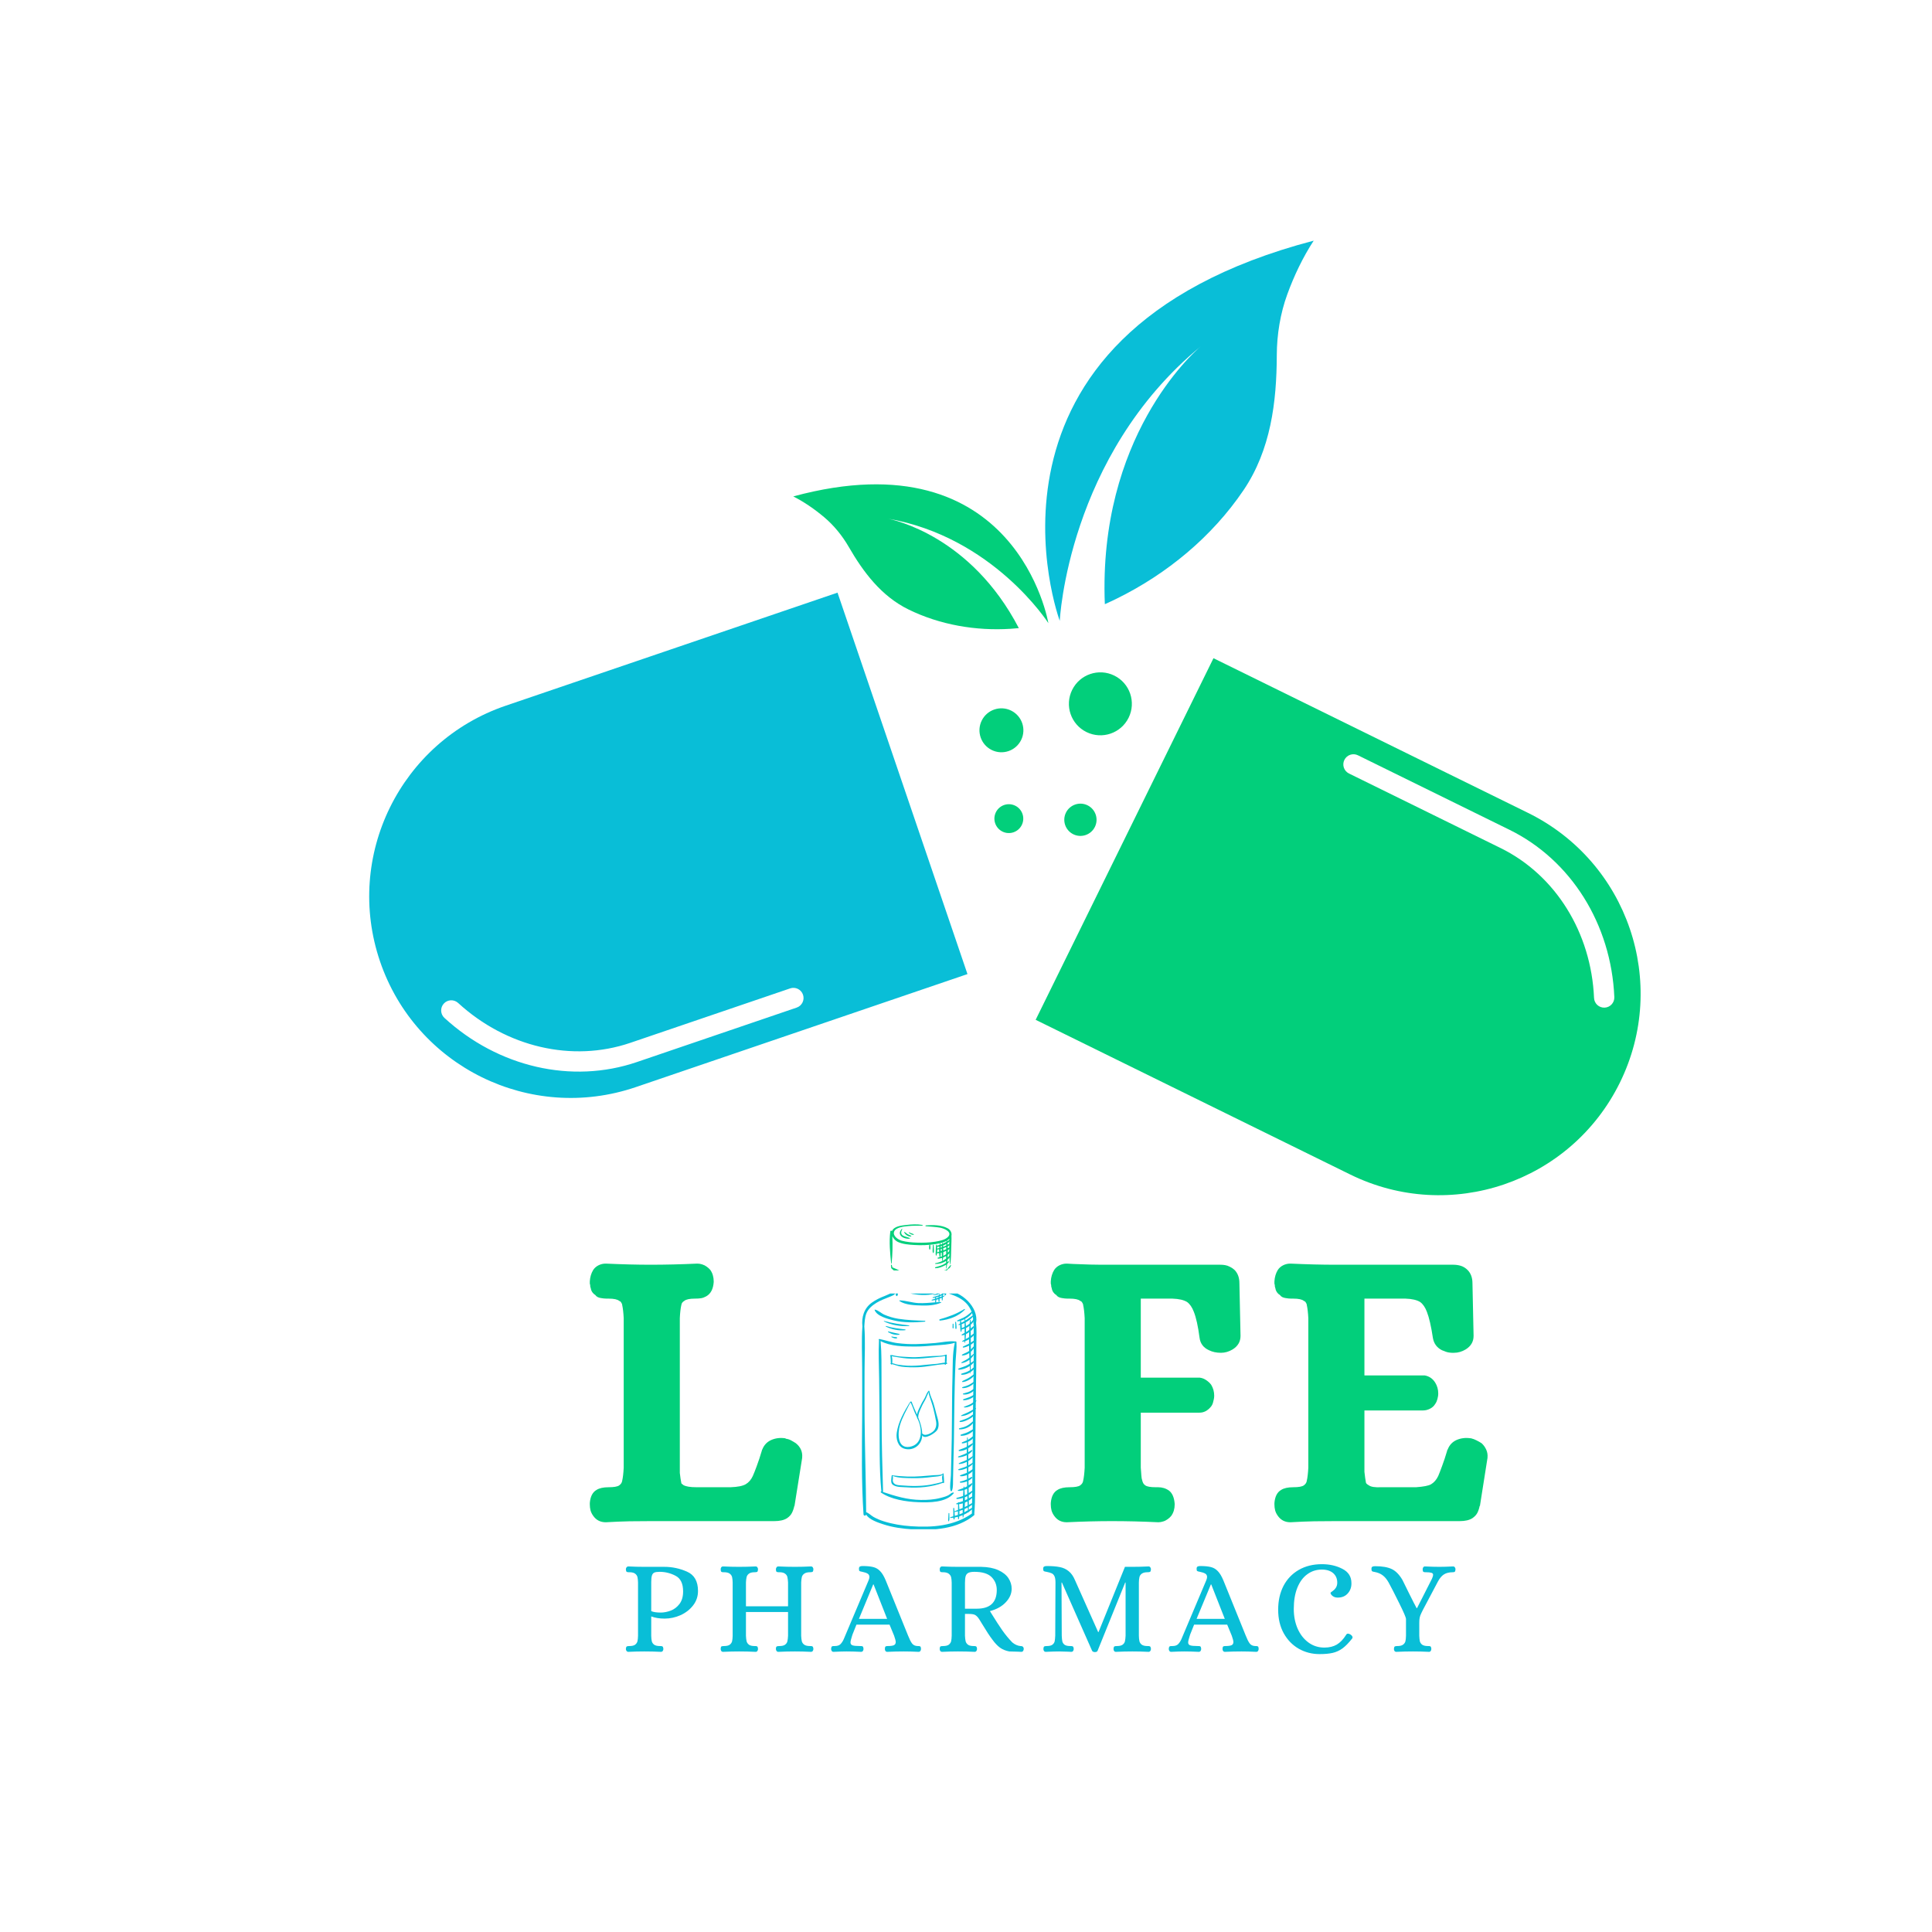 <svg xmlns="http://www.w3.org/2000/svg" xmlns:xlink="http://www.w3.org/1999/xlink" width="500" zoomAndPan="magnify" viewBox="0 0 375 375" height="500" preserveAspectRatio="xMidYMid meet" version="1.0"><defs><g/><clipPath id="2b41273ead"><path d="M 202 46.652 L 255 46.652 L 255 121 L 202 121 Z M 202 46.652 " clip-rule="nonzero"/></clipPath><clipPath id="0c2bc7b60b"><path d="M 167.148 251.074 L 190 251.074 L 190 296.824 L 167.148 296.824 Z M 167.148 251.074 " clip-rule="nonzero"/></clipPath><clipPath id="74cd288e5f"><path d="M 174 251.074 L 184 251.074 L 184 254 L 174 254 Z M 174 251.074 " clip-rule="nonzero"/></clipPath><clipPath id="ff3537110c"><path d="M 172 237.594 L 185 237.594 L 185 246 L 172 246 Z M 172 237.594 " clip-rule="nonzero"/></clipPath><clipPath id="aec6bfcaab"><path d="M 167.148 245 L 190 245 L 190 246.594 L 167.148 246.594 Z M 167.148 245 " clip-rule="nonzero"/></clipPath><clipPath id="21728f844a"><path d="M 181 240 L 185 240 L 185 246.594 L 181 246.594 Z M 181 240 " clip-rule="nonzero"/></clipPath><clipPath id="f034babda5"><path d="M 174 246 L 184 246 L 184 246.594 L 174 246.594 Z M 174 246 " clip-rule="nonzero"/></clipPath></defs><g fill="#02cf7b" fill-opacity="1"><g transform="translate(113.171, 293.421)"><g><path d="M 1.969 0.797 C 1.727 0.461 1.555 0.113 1.453 -0.25 C 1.359 -0.613 1.312 -0.992 1.312 -1.391 L 1.312 -1.531 C 1.312 -1.531 1.312 -1.582 1.312 -1.688 C 1.414 -2.945 1.852 -3.797 2.625 -4.234 C 3.164 -4.578 3.945 -4.75 4.969 -4.75 C 5.988 -4.75 6.672 -4.867 7.016 -5.109 C 7.359 -5.359 7.551 -5.656 7.594 -6 C 7.738 -6.625 7.836 -7.473 7.891 -8.547 L 7.891 -37.562 C 7.836 -38.633 7.738 -39.488 7.594 -40.125 C 7.594 -40.219 7.566 -40.312 7.516 -40.406 C 7.473 -40.508 7.414 -40.609 7.344 -40.703 C 7.27 -40.797 7.16 -40.867 7.016 -40.922 C 6.672 -41.211 5.988 -41.359 4.969 -41.359 L 4.531 -41.359 C 4.332 -41.359 4.16 -41.367 4.016 -41.391 C 3.867 -41.422 3.688 -41.445 3.469 -41.469 C 3.25 -41.5 3.039 -41.562 2.844 -41.656 C 2.656 -41.75 2.488 -41.895 2.344 -42.094 C 2.238 -42.145 2.141 -42.219 2.047 -42.312 C 1.953 -42.406 1.879 -42.488 1.828 -42.562 C 1.773 -42.633 1.723 -42.719 1.672 -42.812 C 1.629 -42.914 1.594 -43.004 1.562 -43.078 C 1.539 -43.148 1.52 -43.242 1.5 -43.359 C 1.477 -43.484 1.453 -43.57 1.422 -43.625 C 1.398 -43.676 1.391 -43.758 1.391 -43.875 C 1.391 -44 1.375 -44.086 1.344 -44.141 C 1.32 -44.191 1.312 -44.266 1.312 -44.359 C 1.312 -44.453 1.312 -44.523 1.312 -44.578 L 1.312 -44.719 C 1.363 -45.551 1.582 -46.285 1.969 -46.922 C 2.219 -47.305 2.562 -47.609 3 -47.828 C 3.438 -48.047 3.898 -48.156 4.391 -48.156 L 4.453 -48.156 C 7.672 -48.008 10.547 -47.938 13.078 -47.938 C 15.953 -47.938 18.973 -48.008 22.141 -48.156 L 22.219 -48.156 C 22.508 -48.156 22.812 -48.102 23.125 -48 C 23.445 -47.906 23.738 -47.758 24 -47.562 C 24.27 -47.375 24.504 -47.16 24.703 -46.922 C 24.941 -46.578 25.109 -46.223 25.203 -45.859 C 25.305 -45.492 25.359 -45.113 25.359 -44.719 L 25.359 -44.578 C 25.266 -43.211 24.773 -42.285 23.891 -41.797 C 23.555 -41.609 23.227 -41.488 22.906 -41.438 C 22.594 -41.383 22.191 -41.359 21.703 -41.359 C 20.68 -41.359 20 -41.211 19.656 -40.922 C 19.312 -40.723 19.117 -40.457 19.078 -40.125 C 18.93 -39.488 18.832 -38.633 18.781 -37.562 L 18.781 -7.531 C 18.875 -6.695 18.973 -6.035 19.078 -5.547 C 19.078 -5.504 19.098 -5.469 19.141 -5.438 C 19.191 -5.414 19.254 -5.367 19.328 -5.297 C 19.398 -5.223 19.484 -5.16 19.578 -5.109 C 19.773 -5.016 20.066 -4.93 20.453 -4.859 C 20.848 -4.785 21.383 -4.75 22.062 -4.75 L 28.641 -4.75 C 30.004 -4.801 30.977 -4.992 31.562 -5.328 C 32.156 -5.672 32.617 -6.207 32.953 -6.938 C 33.148 -7.375 33.406 -8.02 33.719 -8.875 C 34.039 -9.727 34.375 -10.738 34.719 -11.906 L 34.719 -11.984 L 34.781 -12.062 C 35.125 -12.938 35.707 -13.555 36.531 -13.922 C 37.363 -14.285 38.27 -14.395 39.25 -14.25 L 39.312 -14.25 L 39.312 -14.172 C 39.707 -14.129 40.062 -14.02 40.375 -13.844 C 40.688 -13.676 40.992 -13.492 41.297 -13.297 C 42.211 -12.566 42.625 -11.641 42.531 -10.516 L 42.531 -10.453 L 41.062 -1.25 L 41.062 -1.172 L 41 -1.094 C 40.895 -0.602 40.742 -0.164 40.547 0.219 C 40.359 0.602 40.047 0.945 39.609 1.25 C 39.023 1.633 38.195 1.828 37.125 1.828 L 13.156 1.828 C 11.844 1.828 10.469 1.836 9.031 1.859 C 7.594 1.891 6.066 1.953 4.453 2.047 L 4.391 2.047 C 3.359 2.047 2.551 1.629 1.969 0.797 Z M 1.969 0.797 "/></g></g></g><g fill="#02cf7b" fill-opacity="1"><g transform="translate(159.964, 293.421)"><g/></g></g><g fill="#02cf7b" fill-opacity="1"><g transform="translate(181.303, 293.421)"><g/></g></g><g fill="#02cf7b" fill-opacity="1"><g transform="translate(202.645, 293.421)"><g><path d="M 1.969 0.797 C 1.727 0.461 1.555 0.113 1.453 -0.25 C 1.359 -0.613 1.312 -0.992 1.312 -1.391 L 1.312 -1.531 C 1.312 -1.531 1.312 -1.582 1.312 -1.688 C 1.414 -2.945 1.852 -3.797 2.625 -4.234 C 3.164 -4.578 3.945 -4.75 4.969 -4.75 C 5.988 -4.75 6.672 -4.867 7.016 -5.109 C 7.359 -5.359 7.551 -5.656 7.594 -6 C 7.738 -6.625 7.836 -7.473 7.891 -8.547 L 7.891 -37.562 C 7.836 -38.633 7.738 -39.488 7.594 -40.125 C 7.594 -40.219 7.566 -40.312 7.516 -40.406 C 7.473 -40.508 7.414 -40.609 7.344 -40.703 C 7.27 -40.797 7.16 -40.867 7.016 -40.922 C 6.672 -41.211 5.988 -41.359 4.969 -41.359 L 4.531 -41.359 C 4.332 -41.359 4.16 -41.367 4.016 -41.391 C 3.867 -41.422 3.688 -41.445 3.469 -41.469 C 3.25 -41.5 3.039 -41.562 2.844 -41.656 C 2.656 -41.75 2.488 -41.895 2.344 -42.094 C 2.238 -42.145 2.141 -42.219 2.047 -42.312 C 1.953 -42.406 1.879 -42.488 1.828 -42.562 C 1.773 -42.633 1.723 -42.719 1.672 -42.812 C 1.629 -42.914 1.594 -43.004 1.562 -43.078 C 1.539 -43.148 1.52 -43.242 1.5 -43.359 C 1.477 -43.484 1.453 -43.57 1.422 -43.625 C 1.398 -43.676 1.391 -43.758 1.391 -43.875 C 1.391 -44 1.375 -44.086 1.344 -44.141 C 1.32 -44.191 1.312 -44.266 1.312 -44.359 C 1.312 -44.453 1.312 -44.523 1.312 -44.578 L 1.312 -44.719 C 1.363 -45.551 1.582 -46.285 1.969 -46.922 C 2.219 -47.305 2.562 -47.609 3 -47.828 C 3.438 -48.047 3.898 -48.156 4.391 -48.156 L 4.453 -48.156 C 5.234 -48.102 6 -48.066 6.75 -48.047 C 7.508 -48.023 8.254 -48 8.984 -47.969 C 9.711 -47.945 10.414 -47.938 11.094 -47.938 C 11.781 -47.938 12.441 -47.938 13.078 -47.938 L 34.203 -47.938 C 34.547 -47.938 34.863 -47.91 35.156 -47.859 C 35.445 -47.816 35.758 -47.707 36.094 -47.531 C 36.438 -47.363 36.734 -47.16 36.984 -46.922 C 37.609 -46.285 37.922 -45.43 37.922 -44.359 L 38.141 -34.125 C 38.141 -33.008 37.629 -32.133 36.609 -31.5 C 35.879 -31.062 35.125 -30.844 34.344 -30.844 C 33.469 -30.844 32.691 -31.008 32.016 -31.344 C 30.941 -31.832 30.332 -32.641 30.188 -33.766 C 29.895 -36.004 29.523 -37.68 29.078 -38.797 C 28.742 -39.68 28.305 -40.316 27.766 -40.703 C 27.129 -41.098 26.18 -41.316 24.922 -41.359 L 18.781 -41.359 L 18.781 -26.016 L 30.25 -26.016 C 30.688 -25.961 31.098 -25.801 31.484 -25.531 C 31.879 -25.27 32.203 -24.969 32.453 -24.625 C 32.836 -23.988 33.031 -23.285 33.031 -22.516 C 33.031 -22.266 33.004 -22.031 32.953 -21.812 C 32.91 -21.594 32.852 -21.359 32.781 -21.109 C 32.707 -20.867 32.598 -20.648 32.453 -20.453 C 32.305 -20.266 32.133 -20.082 31.938 -19.906 C 31.738 -19.738 31.539 -19.602 31.344 -19.5 C 31.156 -19.406 30.953 -19.332 30.734 -19.281 C 30.516 -19.238 30.281 -19.219 30.031 -19.219 L 18.781 -19.219 L 18.781 -8.547 C 18.832 -7.961 18.867 -7.461 18.891 -7.047 C 18.91 -6.641 18.973 -6.289 19.078 -6 C 19.117 -5.844 19.176 -5.691 19.25 -5.547 C 19.32 -5.398 19.457 -5.254 19.656 -5.109 C 20 -4.867 20.68 -4.75 21.703 -4.75 L 22.141 -4.75 C 22.535 -4.75 22.898 -4.695 23.234 -4.594 C 23.578 -4.5 23.922 -4.332 24.266 -4.094 C 24.898 -3.602 25.266 -2.75 25.359 -1.531 L 25.359 -1.391 C 25.359 -0.555 25.141 0.172 24.703 0.797 C 24.504 1.047 24.27 1.266 24 1.453 C 23.738 1.648 23.445 1.797 23.125 1.891 C 22.812 1.992 22.508 2.047 22.219 2.047 L 22.141 2.047 C 19.023 1.898 16.031 1.828 13.156 1.828 C 10.52 1.828 7.617 1.898 4.453 2.047 L 4.391 2.047 C 3.359 2.047 2.551 1.629 1.969 0.797 Z M 1.969 0.797 "/></g></g></g><g fill="#02cf7b" fill-opacity="1"><g transform="translate(246.053, 293.421)"><g><path d="M 1.969 0.797 C 1.727 0.461 1.555 0.113 1.453 -0.25 C 1.359 -0.613 1.312 -0.992 1.312 -1.391 L 1.312 -1.531 C 1.312 -1.531 1.312 -1.582 1.312 -1.688 C 1.414 -2.945 1.852 -3.797 2.625 -4.234 C 3.164 -4.578 3.945 -4.75 4.969 -4.75 C 5.988 -4.75 6.672 -4.867 7.016 -5.109 C 7.359 -5.359 7.551 -5.656 7.594 -6 C 7.738 -6.625 7.836 -7.473 7.891 -8.547 L 7.891 -37.562 C 7.836 -38.633 7.738 -39.488 7.594 -40.125 C 7.594 -40.219 7.566 -40.312 7.516 -40.406 C 7.473 -40.508 7.414 -40.609 7.344 -40.703 C 7.27 -40.797 7.16 -40.867 7.016 -40.922 C 6.672 -41.211 5.988 -41.359 4.969 -41.359 L 4.531 -41.359 C 4.332 -41.359 4.16 -41.367 4.016 -41.391 C 3.867 -41.422 3.688 -41.445 3.469 -41.469 C 3.25 -41.5 3.039 -41.562 2.844 -41.656 C 2.656 -41.75 2.488 -41.895 2.344 -42.094 C 2.238 -42.145 2.141 -42.219 2.047 -42.312 C 1.953 -42.406 1.879 -42.488 1.828 -42.562 C 1.773 -42.633 1.723 -42.719 1.672 -42.812 C 1.629 -42.914 1.594 -43.004 1.562 -43.078 C 1.539 -43.148 1.52 -43.242 1.5 -43.359 C 1.477 -43.484 1.453 -43.57 1.422 -43.625 C 1.398 -43.676 1.391 -43.758 1.391 -43.875 C 1.391 -44 1.375 -44.086 1.344 -44.141 C 1.32 -44.191 1.312 -44.266 1.312 -44.359 C 1.312 -44.453 1.312 -44.523 1.312 -44.578 L 1.312 -44.719 C 1.363 -45.551 1.582 -46.285 1.969 -46.922 C 2.219 -47.305 2.562 -47.609 3 -47.828 C 3.438 -48.047 3.898 -48.156 4.391 -48.156 L 4.453 -48.156 C 7.672 -48.008 10.547 -47.938 13.078 -47.938 L 36.031 -47.938 C 36.562 -47.938 37.055 -47.863 37.516 -47.719 C 37.984 -47.57 38.41 -47.305 38.797 -46.922 C 39.43 -46.285 39.75 -45.43 39.75 -44.359 L 39.969 -34.125 C 39.969 -33.008 39.457 -32.133 38.438 -31.5 C 37.707 -31.062 36.953 -30.844 36.172 -30.844 C 36.023 -30.844 35.891 -30.844 35.766 -30.844 C 35.648 -30.844 35.52 -30.852 35.375 -30.875 C 35.227 -30.895 35.094 -30.914 34.969 -30.938 C 34.844 -30.969 34.719 -31.004 34.594 -31.047 C 34.477 -31.098 34.348 -31.148 34.203 -31.203 C 34.055 -31.254 33.93 -31.301 33.828 -31.344 C 32.859 -31.832 32.273 -32.613 32.078 -33.688 C 31.734 -35.977 31.344 -37.68 30.906 -38.797 C 30.57 -39.68 30.133 -40.316 29.594 -40.703 C 28.957 -41.098 28.008 -41.316 26.75 -41.359 L 18.781 -41.359 L 18.781 -26.453 L 30.469 -26.453 C 31.344 -26.305 32.023 -25.844 32.516 -25.062 C 32.91 -24.426 33.109 -23.723 33.109 -22.953 C 33.109 -22.754 33.094 -22.566 33.062 -22.391 C 33.039 -22.223 33.004 -22.051 32.953 -21.875 C 32.91 -21.707 32.852 -21.539 32.781 -21.375 C 32.707 -21.207 32.617 -21.051 32.516 -20.906 C 32.273 -20.508 31.938 -20.203 31.5 -19.984 C 31.062 -19.766 30.625 -19.656 30.188 -19.656 L 18.781 -19.656 L 18.781 -7.75 C 18.875 -6.875 18.973 -6.164 19.078 -5.625 C 19.117 -5.477 19.312 -5.305 19.656 -5.109 C 20.051 -4.816 20.852 -4.695 22.062 -4.75 L 28.797 -4.75 C 29.523 -4.801 30.129 -4.875 30.609 -4.969 C 31.098 -5.062 31.469 -5.18 31.719 -5.328 C 32.301 -5.672 32.766 -6.207 33.109 -6.938 C 33.297 -7.375 33.547 -8.02 33.859 -8.875 C 34.18 -9.727 34.516 -10.738 34.859 -11.906 L 34.859 -11.984 L 34.938 -12.062 C 35.27 -12.938 35.848 -13.555 36.672 -13.922 C 37.504 -14.285 38.41 -14.395 39.391 -14.25 L 39.469 -14.25 C 39.852 -14.156 40.211 -14.02 40.547 -13.844 C 40.891 -13.676 41.211 -13.492 41.516 -13.297 C 41.898 -12.953 42.203 -12.535 42.422 -12.047 C 42.641 -11.566 42.723 -11.055 42.672 -10.516 L 42.672 -10.453 L 41.219 -1.25 L 41.219 -1.172 L 41.141 -1.094 C 41.047 -0.602 40.898 -0.164 40.703 0.219 C 40.504 0.602 40.188 0.945 39.75 1.25 C 39.164 1.633 38.336 1.828 37.266 1.828 L 13.156 1.828 C 11.844 1.828 10.469 1.836 9.031 1.859 C 7.594 1.891 6.066 1.953 4.453 2.047 L 4.391 2.047 C 3.359 2.047 2.551 1.629 1.969 0.797 Z M 1.969 0.797 "/></g></g></g><g clip-path="url(#2b41273ead)"><path fill="#09bed7" d="M 205.699 120.512 C 205.699 120.512 207.203 88.555 233.043 67.242 C 233.113 67.184 233.148 67.152 233.148 67.152 L 233.043 67.242 C 231.465 68.59 213.133 84.953 214.449 117.27 C 215.223 116.926 215.988 116.57 216.75 116.195 C 226.52 111.391 235.246 104.191 241.367 95.145 C 246.648 87.336 247.801 78.062 247.824 68.934 C 247.836 64.934 248.516 60.82 249.855 57.152 C 251.172 53.531 252.879 49.945 254.988 46.711 C 185.117 65.016 205.699 120.512 205.699 120.512 " fill-opacity="1" fill-rule="nonzero"/></g><path fill="#02cf7b" d="M 203.488 120.953 C 203.488 120.953 192.77 104.152 172.199 100.645 C 172.145 100.633 172.113 100.629 172.113 100.629 L 172.199 100.645 C 173.469 100.883 188.449 104.043 197.754 121.918 C 197.23 121.969 196.703 122.016 196.176 122.047 C 189.41 122.48 182.461 121.293 176.352 118.305 C 171.074 115.723 167.578 111.066 164.734 106.137 C 163.488 103.98 161.848 101.969 159.988 100.402 C 158.152 98.855 156.117 97.445 153.977 96.352 C 197.406 84.586 203.488 120.953 203.488 120.953 " fill-opacity="1" fill-rule="nonzero"/><path fill="#09bed7" d="M 154.633 195.574 L 123.605 206.148 C 111.008 210.438 96.703 207.152 86.266 197.578 C 85.465 196.844 85.41 195.598 86.145 194.793 C 86.879 193.992 88.125 193.941 88.926 194.676 C 98.305 203.277 111.102 206.242 122.332 202.418 L 153.363 191.848 C 154.391 191.496 155.512 192.043 155.863 193.074 C 156.215 194.105 155.664 195.223 154.633 195.574 Z M 162.562 115.031 L 98.168 136.973 C 77.723 143.938 66.797 166.16 73.762 186.605 C 80.727 207.051 102.949 217.977 123.395 211.012 L 187.785 189.07 L 162.562 115.031 " fill-opacity="1" fill-rule="nonzero"/><path fill="#02cf7b" d="M 311.457 195.582 C 310.367 195.629 309.449 194.785 309.402 193.699 C 308.855 180.984 301.902 169.836 291.258 164.602 L 261.84 150.137 C 260.863 149.656 260.461 148.477 260.941 147.5 C 261.422 146.523 262.602 146.121 263.578 146.602 L 292.996 161.066 C 304.934 166.938 312.73 179.375 313.34 193.527 C 313.387 194.617 312.543 195.535 311.457 195.582 Z M 296.582 157.777 L 235.535 127.758 L 201.02 197.945 L 262.066 227.965 C 281.449 237.5 304.891 229.512 314.422 210.129 C 323.953 190.746 315.965 167.309 296.582 157.777 " fill-opacity="1" fill-rule="nonzero"/><path fill="#02cf7b" d="M 216.277 131.129 C 219.309 132.617 220.555 136.277 219.066 139.309 C 217.578 142.336 213.914 143.582 210.887 142.094 C 207.859 140.605 206.609 136.945 208.102 133.914 C 209.59 130.887 213.25 129.641 216.277 131.129 " fill-opacity="1" fill-rule="nonzero"/><path fill="#02cf7b" d="M 211.09 156.309 C 212.645 157.074 213.281 158.949 212.52 160.5 C 211.758 162.051 209.879 162.691 208.328 161.93 C 206.777 161.168 206.137 159.289 206.898 157.738 C 207.664 156.188 209.539 155.547 211.09 156.309 " fill-opacity="1" fill-rule="nonzero"/><path fill="#02cf7b" d="M 196.258 137.926 C 198.371 138.965 199.242 141.52 198.203 143.633 C 197.164 145.746 194.609 146.617 192.496 145.578 C 190.383 144.539 189.512 141.984 190.551 139.867 C 191.59 137.754 194.145 136.883 196.258 137.926 " fill-opacity="1" fill-rule="nonzero"/><path fill="#02cf7b" d="M 197.051 156.383 C 198.441 157.066 199.012 158.746 198.328 160.133 C 197.645 161.52 195.969 162.094 194.578 161.41 C 193.191 160.727 192.617 159.051 193.301 157.66 C 193.984 156.273 195.664 155.703 197.051 156.383 " fill-opacity="1" fill-rule="nonzero"/><g clip-path="url(#0c2bc7b60b)"><path fill="#09bed7" d="M 189.461 256.773 C 190.004 253.699 186.531 250.559 183.645 250.496 C 183.633 250.32 183.621 250.137 183.582 249.961 C 183.746 249.812 183.902 249.656 184.043 249.48 C 184.043 249.477 184.047 249.48 184.047 249.48 C 184.328 249.371 184.508 249.098 184.59 248.82 C 184.609 248.758 184.516 248.711 184.477 248.762 C 184.312 248.969 184.117 249.148 183.961 249.359 C 183.945 249.387 183.949 249.418 183.965 249.445 C 183.809 249.543 183.656 249.637 183.5 249.727 C 183.453 249.688 183.367 249.688 183.344 249.754 C 183.336 249.777 183.328 249.805 183.32 249.828 C 182.008 250.543 180.641 250.855 179.07 250.844 C 178.047 250.832 177.031 250.648 176.047 250.371 C 175.043 250.086 174.16 249.559 173.199 249.184 C 173.203 249.152 173.195 249.125 173.188 249.086 C 173.164 248.969 173.121 248.855 173.098 248.738 C 173.082 248.668 172.961 248.656 172.945 248.734 C 172.922 248.859 172.93 249.039 172.996 249.168 C 172.949 249.207 172.938 249.281 172.992 249.34 C 173.246 249.613 173.539 249.844 173.863 250.047 C 173.859 250.066 173.859 250.086 173.879 250.105 C 173.867 250.094 173.848 250.348 173.848 250.371 C 173.844 250.516 173.84 250.66 173.84 250.805 C 173.84 250.828 173.84 250.855 173.84 250.883 C 173.191 250.781 172.305 251.328 171.719 251.547 C 170.836 251.883 169.98 252.297 169.211 252.848 C 167.691 253.941 167.199 255.688 167.395 257.445 C 167.195 260.164 167.34 262.938 167.344 265.656 C 167.344 268.773 167.367 271.891 167.344 275.008 C 167.297 281.301 167.184 287.664 167.609 293.945 C 167.629 294.266 168.09 294.262 168.121 293.961 C 168.621 294.953 170.508 295.555 171.367 295.844 C 173.25 296.477 175.266 296.734 177.242 296.855 C 181.238 297.098 185.801 296.777 189.035 294.145 C 189.145 294.059 189.156 293.938 189.113 293.84 C 189.352 290.871 189.246 287.863 189.277 284.887 C 189.312 281.594 189.332 278.301 189.363 275.012 C 189.391 271.855 189.457 268.699 189.488 265.547 C 189.5 264.027 189.504 262.508 189.508 260.988 C 189.512 259.602 189.59 258.164 189.461 256.773 Z M 176.832 296.238 C 175.027 296.113 173.223 295.824 171.5 295.273 C 170.828 295.062 170.176 294.785 169.559 294.441 C 169.086 294.176 168.637 293.68 168.121 293.512 C 168.078 287.48 167.875 281.445 167.82 275.41 C 167.789 272.297 167.812 269.18 167.812 266.062 C 167.816 263.211 167.984 260.289 167.766 257.438 C 167.824 256.602 167.855 255.75 168.148 254.973 C 168.492 254.055 169.293 253.391 170.098 252.887 C 170.895 252.391 171.801 252.07 172.664 251.719 C 173.055 251.559 173.641 251.379 173.836 250.965 C 173.84 251.172 173.855 251.426 173.992 251.547 C 174.031 251.582 174.082 251.59 174.125 251.555 C 174.383 251.324 174.281 250.746 174.277 250.441 C 174.277 250.395 174.277 250.336 174.281 250.281 C 175.488 250.902 176.984 251.168 178.211 251.305 C 179.93 251.496 181.875 251.277 183.266 250.227 C 183.262 250.367 183.27 250.512 183.273 250.648 C 183.285 250.91 183.238 251.203 183.43 251.402 C 183.461 251.438 183.52 251.422 183.551 251.391 C 183.676 251.254 183.684 251.07 183.668 250.887 C 185.086 251.43 186.355 251.773 187.488 252.895 C 187.961 253.363 188.305 253.941 188.566 254.551 C 188.945 255.438 188.844 256.316 188.984 257.234 C 188.988 257.266 189.004 257.293 189.02 257.316 C 188.953 258.523 189.008 259.754 189.004 260.953 C 189 262.48 188.992 264.008 188.977 265.535 C 188.945 268.707 188.875 271.875 188.844 275.043 C 188.777 281.289 188.773 287.535 188.641 293.777 C 185.195 296.215 180.922 296.52 176.832 296.238 Z M 176.832 296.238 " fill-opacity="1" fill-rule="nonzero"/></g><path fill="#09bed7" d="M 179.523 256.363 C 177.797 256.301 176.07 256.246 174.359 255.973 C 173.438 255.824 172.539 255.562 171.68 255.191 C 171.047 254.918 170.473 254.309 169.801 254.191 C 169.766 254.184 169.75 254.219 169.758 254.246 C 170.129 255.449 172.336 256.008 173.398 256.27 C 175.387 256.766 177.504 256.719 179.531 256.531 C 179.641 256.52 179.629 256.367 179.523 256.363 Z M 179.523 256.363 " fill-opacity="1" fill-rule="nonzero"/><path fill="#09bed7" d="M 185.645 260.504 C 185.637 260.375 185.473 260.309 185.398 260.395 C 185.383 260.379 185.359 260.367 185.332 260.363 C 184.109 260.246 182.77 260.57 181.543 260.676 C 180.32 260.781 179.098 260.859 177.871 260.887 C 176.645 260.918 175.418 260.855 174.203 260.699 C 172.996 260.547 171.875 260.129 170.691 259.902 C 170.562 259.879 170.496 260.043 170.605 260.113 C 170.605 260.113 170.605 260.113 170.609 260.113 C 170.48 262.613 170.617 265.141 170.641 267.641 C 170.668 270.133 170.688 272.625 170.719 275.117 C 170.773 279.887 170.617 284.738 171.074 289.492 C 170.953 289.453 170.891 289.625 170.988 289.695 C 172.969 291.055 175.844 291.477 178.188 291.574 C 180.316 291.664 183.625 291.672 185.109 289.852 C 185.168 289.781 185.09 289.664 185.004 289.688 C 184.73 289.75 184.582 289.844 184.371 290.027 C 183.898 290.422 183.125 290.586 182.543 290.746 C 181.309 291.078 180.008 291.152 178.734 291.137 C 176.137 291.109 173.793 290.402 171.375 289.59 C 171.391 289.566 171.406 289.531 171.402 289.492 C 171.266 284.832 171.125 280.18 171.125 275.516 C 171.125 272.875 171.121 270.23 171.102 267.59 C 171.09 265.168 171.141 262.715 170.926 260.297 C 172.824 261.332 175.43 261.359 177.504 261.363 C 178.875 261.367 180.242 261.258 181.609 261.137 C 182.816 261.031 184.172 261.008 185.328 260.629 C 184.84 262.773 184.941 265.156 184.875 267.336 C 184.793 269.965 184.793 272.594 184.773 275.223 C 184.754 277.871 184.73 280.52 184.648 283.168 C 184.617 284.227 184.602 285.285 184.57 286.344 C 184.539 287.289 184.301 288.406 184.496 289.34 C 184.527 289.484 184.719 289.48 184.77 289.352 C 185.055 288.633 184.961 287.715 184.988 286.953 C 185.027 285.93 185.02 284.906 185.055 283.883 C 185.145 281.258 185.172 278.629 185.199 276 C 185.227 273.348 185.266 270.695 185.336 268.043 C 185.371 266.758 185.418 265.469 185.484 264.184 C 185.547 262.969 185.719 261.719 185.645 260.504 Z M 185.645 260.504 " fill-opacity="1" fill-rule="nonzero"/><path fill="#09bed7" d="M 183.84 264.621 C 183.84 264.617 183.84 264.613 183.84 264.609 C 183.844 264.547 183.809 264.488 183.73 264.484 C 183.723 264.484 183.711 264.484 183.703 264.484 C 183.793 264.02 183.73 263.469 183.77 263.043 C 183.777 262.961 183.695 262.902 183.621 262.934 C 182.844 263.234 181.797 263.164 180.961 263.211 C 179.863 263.27 178.777 263.402 177.68 263.43 C 176.902 263.445 176.129 263.379 175.355 263.34 C 174.902 263.316 174.457 263.277 174.008 263.203 C 173.715 263.156 173.422 263.094 173.133 263.023 C 173.09 263.012 173.055 263.02 173.023 263.039 C 172.988 263.004 172.926 263.004 172.883 263.035 C 172.879 263.031 172.871 263.031 172.863 263.031 C 172.75 263.02 172.73 263.184 172.836 263.207 C 172.836 263.426 172.875 263.652 172.887 263.871 C 172.902 264.113 172.887 264.355 172.906 264.598 C 172.902 264.598 172.898 264.598 172.895 264.598 C 172.824 264.605 172.805 264.715 172.883 264.727 C 172.898 264.73 172.91 264.734 172.926 264.738 C 172.926 264.75 172.926 264.762 172.93 264.773 C 172.945 264.855 173.043 264.887 173.105 264.836 C 173.125 264.82 173.145 264.801 173.16 264.785 C 173.781 264.934 174.355 265.188 175.02 265.27 C 176.062 265.398 177.109 265.418 178.16 265.379 C 179.898 265.312 181.637 264.887 183.371 264.773 C 183.352 264.895 183.52 264.973 183.582 264.855 C 183.598 264.824 183.605 264.793 183.617 264.758 C 183.652 264.758 183.688 264.754 183.723 264.754 C 183.805 264.75 183.84 264.691 183.84 264.629 C 183.84 264.625 183.84 264.625 183.84 264.621 Z M 179.441 264.93 C 178.305 265.07 177.211 265.137 176.066 265.082 C 175.488 265.055 174.922 264.961 174.352 264.891 C 173.898 264.836 173.602 264.664 173.238 264.609 C 173.234 264.578 173.207 264.555 173.176 264.551 C 173.227 264.133 173.203 263.648 173.094 263.246 C 174.074 263.391 175.027 263.594 176.031 263.672 C 177.074 263.758 178.141 263.73 179.184 263.645 C 180.371 263.543 181.559 263.43 182.742 263.312 C 183.234 263.266 183.551 262.988 183.438 263.598 C 183.387 263.883 183.422 264.191 183.406 264.488 C 182.914 264.516 182.391 264.648 181.914 264.707 C 181.09 264.809 180.262 264.828 179.441 264.93 Z M 179.441 264.93 " fill-opacity="1" fill-rule="nonzero"/><path fill="#09bed7" d="M 181.711 274.297 C 181.547 273.652 181.383 273.012 181.188 272.375 C 180.945 271.598 180.508 270.832 180.398 270.02 C 180.395 270 180.379 269.984 180.363 269.98 C 180.359 269.93 180.301 269.891 180.262 269.934 C 179.969 270.23 179.797 270.645 179.641 271.027 C 179.418 271.578 179.039 272.043 178.797 272.574 C 178.586 273.031 178.109 273.852 177.988 274.562 C 177.633 273.742 177.25 272.93 176.961 272.109 C 176.949 272.074 176.902 272.039 176.863 272.039 L 176.773 272.039 C 176.676 272.039 176.629 272.129 176.645 272.199 C 176.621 272.188 176.594 272.191 176.578 272.215 C 175.48 274.023 174.352 275.988 174.055 278.113 C 173.891 279.27 174.254 280.809 175.535 281.191 C 177.211 281.688 178.867 280.527 178.988 278.773 C 178.992 278.707 178.988 278.641 178.992 278.578 C 179.445 279.547 181.547 278.137 181.906 277.57 C 182.523 276.594 181.969 275.293 181.711 274.297 Z M 176.574 280.824 C 174.117 281.246 174.234 278.117 174.672 276.645 C 175.125 275.105 175.961 273.699 176.676 272.27 C 176.676 272.266 176.676 272.262 176.68 272.254 C 176.695 272.27 176.715 272.281 176.746 272.281 C 176.852 272.281 177.457 273.969 177.543 274.156 C 177.684 274.465 177.832 274.773 177.977 275.086 C 177.996 275.203 178.035 275.316 178.098 275.418 C 178.109 275.438 178.125 275.449 178.141 275.453 C 178.289 275.793 178.418 276.133 178.52 276.492 C 179.008 278.242 178.742 280.453 176.574 280.824 Z M 181.395 277.543 C 181.078 278.047 179.625 278.875 179.098 278.309 C 179.066 278.273 179.031 278.273 179 278.289 C 178.977 277.191 178.645 276.152 178.227 275.133 C 178.219 274.363 178.625 273.625 178.93 272.938 C 179.16 272.41 179.496 271.941 179.734 271.414 C 179.918 271.012 180.066 270.574 180.27 270.176 C 180.234 270.531 180.359 270.832 180.477 271.199 C 180.715 271.926 180.973 272.633 181.156 273.379 C 181.363 274.234 181.566 275.109 181.707 275.977 C 181.797 276.543 181.699 277.066 181.395 277.543 Z M 181.395 277.543 " fill-opacity="1" fill-rule="nonzero"/><path fill="#09bed7" d="M 183.152 286.059 C 183.148 285.98 183.043 285.945 183.004 286.02 C 182.816 286.352 181.57 286.305 181.262 286.332 C 180.453 286.398 179.641 286.461 178.828 286.531 C 177 286.684 175.105 286.605 173.285 286.371 C 173.273 286.352 173.254 286.336 173.227 286.332 C 173.215 286.332 173.207 286.328 173.195 286.328 C 173.129 286.316 173.078 286.355 173.074 286.422 C 173.039 286.91 172.781 287.848 173.301 288.203 C 174.047 288.719 175.105 288.617 175.969 288.688 C 178.312 288.871 180.801 288.629 183.012 287.82 C 183.086 287.914 183.258 287.871 183.254 287.723 C 183.234 287.207 183.203 286.594 183.152 286.059 Z M 180.508 288.199 C 179.562 288.352 178.613 288.418 177.66 288.43 C 176.742 288.441 175.836 288.375 174.922 288.312 C 174.316 288.273 173.348 288.258 173.285 287.332 C 173.285 287.328 173.402 286.488 173.23 286.512 C 173.254 286.508 173.27 286.496 173.281 286.484 C 174.438 286.914 175.852 286.883 177.074 286.91 C 178.363 286.941 179.699 286.844 180.973 286.668 C 181.484 286.602 182.637 286.613 183.055 286.191 C 182.754 286.496 182.867 287.145 182.945 287.543 C 182.938 287.559 182.934 287.574 182.934 287.594 C 182.93 287.711 180.734 288.164 180.508 288.199 Z M 180.508 288.199 " fill-opacity="1" fill-rule="nonzero"/><g clip-path="url(#74cd288e5f)"><path fill="#09bed7" d="M 183.676 250.219 C 183.723 250.164 183.641 250.105 183.59 250.141 C 183.391 250.277 183.191 250.406 182.996 250.523 C 182.965 250.48 182.887 250.488 182.883 250.555 C 182.883 250.566 182.883 250.578 182.879 250.59 C 182.34 250.902 181.785 251.148 181.137 251.328 C 181.102 251.34 181.109 251.398 181.148 251.398 C 181.734 251.379 182.336 251.191 182.855 250.883 C 182.848 250.973 182.84 251.062 182.832 251.152 C 182.684 251.223 182.531 251.289 182.379 251.352 C 182.379 251.312 182.379 251.273 182.379 251.234 C 182.379 251.172 182.285 251.172 182.273 251.23 C 182.262 251.285 182.25 251.348 182.238 251.41 C 182.219 251.414 182.203 251.422 182.188 251.43 C 181.816 251.566 181.434 251.656 181.062 251.793 C 180.988 251.82 181.016 251.934 181.094 251.926 C 181.227 251.914 181.367 251.895 181.508 251.867 C 181.508 251.871 181.504 251.875 181.504 251.879 C 181.516 251.941 181.52 252 181.523 252.062 C 181.301 252.129 181.082 252.199 180.867 252.285 C 180.777 252.32 180.836 252.438 180.918 252.43 C 181.113 252.41 181.32 252.379 181.531 252.332 C 181.531 252.34 181.531 252.344 181.531 252.348 C 181.527 252.488 181.477 252.645 181.523 252.781 C 180.43 252.859 179.344 252.984 178.234 252.926 C 177.027 252.863 175.844 252.434 174.648 252.402 C 174.582 252.402 174.531 252.492 174.598 252.535 C 175.754 253.312 177.547 253.363 178.898 253.398 C 180.137 253.434 181.523 253.359 182.664 252.844 C 182.719 252.816 182.699 252.727 182.637 252.727 C 182.527 252.727 182.418 252.734 182.309 252.738 C 182.387 252.547 182.371 252.348 182.371 252.145 C 182.371 252.121 182.371 252.102 182.371 252.078 C 182.512 252.023 182.652 251.965 182.785 251.898 C 182.781 252.055 182.793 252.207 182.812 252.363 C 182.824 252.441 182.941 252.445 182.953 252.363 C 182.984 252.172 183 251.973 183.012 251.773 C 183.148 251.691 183.281 251.609 183.398 251.516 C 183.43 251.492 183.41 251.441 183.371 251.453 C 183.254 251.48 183.137 251.516 183.023 251.555 C 183.023 251.473 183.023 251.395 183.023 251.312 C 183.234 251.191 183.426 251.051 183.594 250.898 C 183.629 250.867 183.594 250.809 183.547 250.828 C 183.371 250.902 183.199 250.984 183.023 251.062 C 183.023 250.969 183.02 250.875 183.016 250.777 C 183.262 250.617 183.484 250.43 183.676 250.219 Z M 181.66 251.836 C 181.836 251.797 182.012 251.75 182.188 251.691 C 182.176 251.746 182.172 251.801 182.164 251.859 C 182.145 251.863 182.129 251.871 182.109 251.879 C 181.969 251.926 181.828 251.969 181.688 252.012 C 181.68 251.953 181.672 251.895 181.66 251.836 Z M 181.664 252.77 C 181.723 252.68 181.727 252.566 181.727 252.457 C 181.73 252.398 181.723 252.344 181.719 252.285 C 181.859 252.25 182 252.211 182.141 252.164 C 182.133 252.371 182.152 252.57 182.219 252.738 C 182.035 252.746 181.848 252.758 181.664 252.77 Z M 182.793 251.633 C 182.652 251.684 182.512 251.734 182.371 251.785 C 182.375 251.73 182.375 251.676 182.375 251.621 C 182.523 251.566 182.668 251.5 182.805 251.43 C 182.801 251.496 182.797 251.566 182.793 251.633 Z M 182.793 251.633 " fill-opacity="1" fill-rule="nonzero"/></g><path fill="#09bed7" d="M 187.188 254.082 C 185.668 255.039 184.125 255.582 182.41 256.07 C 182.27 256.109 182.305 256.34 182.453 256.328 C 184.191 256.156 186.051 255.492 187.273 254.207 C 187.328 254.148 187.266 254.031 187.188 254.082 Z M 187.188 254.082 " fill-opacity="1" fill-rule="nonzero"/><path fill="#09bed7" d="M 189.352 259.98 C 189.043 260.184 188.746 260.398 188.438 260.594 C 188.434 260.301 188.434 260.008 188.43 259.715 C 188.852 259.398 189.219 259.02 189.453 258.656 C 189.5 258.582 189.41 258.504 189.344 258.555 C 189.027 258.789 188.734 259.047 188.426 259.285 C 188.422 258.969 188.418 258.652 188.418 258.336 C 188.711 258.102 189.027 257.793 189.074 257.445 C 189.078 257.395 189.027 257.367 188.988 257.391 C 188.781 257.52 188.598 257.688 188.414 257.859 C 188.414 257.621 188.41 257.383 188.41 257.141 C 188.746 256.832 189.012 256.469 189.145 256.086 C 189.164 256.027 189.078 255.98 189.035 256.027 C 188.824 256.254 188.625 256.48 188.41 256.695 C 188.41 256.551 188.41 256.406 188.41 256.266 C 188.41 256.172 188.273 256.152 188.262 256.25 C 188.242 256.465 188.223 256.676 188.207 256.891 C 188.113 256.973 188.016 257.055 187.914 257.133 C 187.777 257.23 187.637 257.316 187.488 257.398 C 187.477 257.156 187.457 256.918 187.434 256.68 C 188.066 256.336 188.656 255.867 189.012 255.359 C 189.051 255.305 188.977 255.242 188.926 255.273 C 188.469 255.527 188.066 255.883 187.625 256.164 C 187.547 256.215 187.469 256.262 187.391 256.309 C 187.375 256.199 187.359 256.094 187.344 255.984 C 187.941 255.66 188.48 255.203 188.793 254.711 C 188.852 254.617 188.742 254.484 188.645 254.562 C 188.25 254.895 187.871 255.234 187.434 255.516 C 186.918 255.844 186.352 256.016 185.824 256.301 C 185.734 256.348 185.77 256.477 185.871 256.469 C 186.027 256.457 186.184 256.426 186.348 256.387 C 186.355 256.551 186.359 256.719 186.363 256.887 C 186.262 256.945 186.164 257.004 186.066 257.066 C 185.996 257.113 186.059 257.207 186.129 257.191 C 186.207 257.172 186.285 257.152 186.363 257.129 C 186.371 257.574 186.379 258.023 186.465 258.441 C 186.484 258.531 186.598 258.512 186.613 258.434 C 186.641 258.305 186.656 258.172 186.668 258.035 C 186.672 258.035 186.676 258.035 186.684 258.035 C 186.859 258.008 187.043 257.957 187.223 257.887 C 187.223 258.164 187.223 258.438 187.227 258.715 C 187.035 258.816 186.848 258.914 186.676 259.039 C 186.605 259.09 186.648 259.199 186.734 259.195 C 186.902 259.184 187.066 259.141 187.227 259.078 C 187.227 259.391 187.23 259.703 187.23 260.02 C 187.086 260.098 186.941 260.18 186.805 260.277 C 186.742 260.324 186.766 260.441 186.855 260.43 C 186.977 260.418 187.105 260.387 187.23 260.348 C 187.234 260.434 187.234 260.516 187.234 260.598 C 187.234 260.652 187.324 260.664 187.332 260.605 C 187.348 260.508 187.359 260.406 187.371 260.305 C 187.613 260.219 187.852 260.098 188.086 259.953 C 188.086 260.234 188.086 260.52 188.086 260.801 C 188.086 260.805 188.082 260.805 188.078 260.805 C 187.699 261.016 187.289 261.164 186.914 261.379 C 186.824 261.43 186.887 261.578 186.984 261.566 C 187.348 261.512 187.73 261.379 188.094 261.195 C 188.098 261.531 188.105 261.871 188.113 262.211 C 188.105 262.215 188.102 262.223 188.094 262.227 C 187.684 262.543 187.184 262.664 186.75 262.93 C 186.684 262.973 186.68 263.102 186.777 263.102 C 187.215 263.109 187.703 262.918 188.125 262.625 C 188.137 262.918 188.145 263.207 188.156 263.5 C 188.094 263.551 188.031 263.605 187.965 263.656 C 187.543 263.973 187.051 264.156 186.617 264.441 C 186.547 264.488 186.613 264.582 186.68 264.574 C 187.176 264.523 187.719 264.273 188.176 263.922 C 188.188 264.18 188.199 264.438 188.211 264.695 C 188.094 264.777 187.973 264.855 187.848 264.926 C 187.285 265.25 186.664 265.383 186.07 265.629 C 185.949 265.68 185.98 265.852 186.113 265.855 C 186.746 265.867 187.578 265.582 188.23 265.145 C 188.246 265.414 188.258 265.684 188.27 265.953 C 188.156 266.031 188.035 266.102 187.914 266.164 C 187.508 266.375 187.066 266.48 186.637 266.621 C 186.52 266.66 186.531 266.836 186.66 266.844 C 187.211 266.863 187.793 266.684 188.293 266.379 C 188.297 266.453 188.301 266.531 188.305 266.605 C 188.305 266.648 188.367 266.648 188.371 266.605 C 188.375 266.512 188.375 266.414 188.379 266.32 C 188.746 266.078 189.066 265.77 189.281 265.418 C 189.336 265.332 189.227 265.23 189.145 265.297 C 188.902 265.5 188.656 265.691 188.395 265.871 C 188.406 265.582 188.414 265.293 188.422 265.008 C 188.73 264.773 188.984 264.504 189.137 264.223 C 189.168 264.164 189.105 264.102 189.047 264.133 C 188.836 264.262 188.633 264.402 188.43 264.547 C 188.434 264.262 188.441 263.977 188.441 263.691 C 188.688 263.461 188.891 263.199 189.023 262.93 C 189.062 262.852 188.973 262.77 188.902 262.832 C 188.746 262.965 188.598 263.105 188.445 263.246 C 188.445 262.953 188.445 262.664 188.445 262.371 C 188.777 262.07 189.039 261.711 189.148 261.352 C 189.168 261.285 189.074 261.246 189.031 261.293 C 188.836 261.508 188.648 261.719 188.445 261.914 C 188.445 261.609 188.441 261.301 188.441 260.996 C 188.84 260.742 189.195 260.43 189.445 260.082 C 189.492 260.02 189.418 259.934 189.352 259.98 Z M 187.223 257.535 C 187.043 257.625 186.859 257.711 186.68 257.801 C 186.688 257.551 186.676 257.293 186.645 257.039 C 186.836 256.969 187.031 256.887 187.227 256.789 C 187.227 257.039 187.223 257.285 187.223 257.535 Z M 187.23 256.402 C 187.023 256.52 186.812 256.633 186.602 256.75 C 186.578 256.609 186.547 256.473 186.512 256.34 C 186.754 256.266 187 256.164 187.234 256.043 C 187.234 256.164 187.234 256.281 187.23 256.402 Z M 188.09 259.531 C 188.082 259.535 188.078 259.543 188.074 259.547 C 187.867 259.684 187.641 259.801 187.422 259.914 C 187.453 259.598 187.48 259.281 187.496 258.961 C 187.715 258.844 187.922 258.703 188.113 258.562 C 188.102 258.887 188.094 259.211 188.09 259.531 Z M 188.133 258.121 C 188.027 258.215 187.926 258.301 187.812 258.375 C 187.715 258.445 187.613 258.504 187.508 258.562 C 187.516 258.297 187.516 258.031 187.508 257.762 C 187.738 257.648 187.965 257.508 188.176 257.344 C 188.16 257.602 188.145 257.863 188.133 258.121 Z M 188.133 258.121 " fill-opacity="1" fill-rule="nonzero"/><path fill="#09bed7" d="M 189.156 266.66 C 188.809 266.891 188.492 267.16 188.141 267.387 C 187.719 267.656 187.254 267.828 186.812 268.059 C 186.719 268.113 186.738 268.27 186.859 268.258 C 187.758 268.164 188.754 267.516 189.27 266.785 C 189.32 266.711 189.242 266.605 189.156 266.66 Z M 189.156 266.66 " fill-opacity="1" fill-rule="nonzero"/><path fill="#09bed7" d="M 189.109 268.148 C 188.785 268.355 188.484 268.578 188.145 268.758 C 187.727 268.98 187.262 269.086 186.816 269.238 C 186.703 269.277 186.75 269.43 186.859 269.434 C 187.715 269.457 188.715 268.965 189.207 268.262 C 189.25 268.199 189.176 268.105 189.109 268.148 Z M 189.109 268.148 " fill-opacity="1" fill-rule="nonzero"/><path fill="#09bed7" d="M 189.16 269.461 C 188.797 269.715 188.465 269.984 188.047 270.156 C 187.691 270.305 187.305 270.355 186.945 270.492 C 186.863 270.523 186.875 270.641 186.961 270.656 C 187.754 270.801 188.914 270.297 189.273 269.547 C 189.305 269.48 189.219 269.422 189.16 269.461 Z M 189.16 269.461 " fill-opacity="1" fill-rule="nonzero"/><path fill="#09bed7" d="M 189.238 270.617 C 188.848 270.809 188.492 271.047 188.082 271.211 C 187.727 271.355 187.352 271.453 186.992 271.59 C 186.895 271.629 186.922 271.793 187.027 271.793 C 187.785 271.812 188.871 271.375 189.328 270.754 C 189.375 270.691 189.324 270.578 189.238 270.617 Z M 189.238 270.617 " fill-opacity="1" fill-rule="nonzero"/><path fill="#09bed7" d="M 189.418 271.816 C 189.102 272.035 188.805 272.281 188.473 272.48 C 188.051 272.734 187.582 272.848 187.137 273.051 C 187.086 273.074 187.07 273.172 187.148 273.18 C 188 273.266 189.078 272.629 189.512 271.906 C 189.543 271.848 189.473 271.781 189.418 271.816 Z M 189.418 271.816 " fill-opacity="1" fill-rule="nonzero"/><path fill="#09bed7" d="M 189.367 273.309 C 188.879 273.562 188.422 273.871 187.926 274.117 C 187.484 274.34 187.004 274.492 186.574 274.73 C 186.523 274.762 186.535 274.848 186.602 274.848 C 187.602 274.836 188.812 274.152 189.438 273.395 C 189.477 273.352 189.418 273.281 189.367 273.309 Z M 189.367 273.309 " fill-opacity="1" fill-rule="nonzero"/><path fill="#09bed7" d="M 189.141 274.41 C 188.746 274.566 188.402 274.91 188.027 275.125 C 187.484 275.434 186.883 275.578 186.305 275.805 C 186.207 275.844 186.242 276.012 186.348 276.012 C 187 276 187.621 275.719 188.184 275.402 C 188.547 275.203 189.09 274.859 189.152 274.418 C 189.152 274.41 189.145 274.406 189.141 274.41 Z M 189.141 274.41 " fill-opacity="1" fill-rule="nonzero"/><path fill="#09bed7" d="M 188.836 275.895 C 188.426 276.219 188.086 276.547 187.609 276.781 C 187.164 277.004 186.688 277.117 186.211 277.223 C 186.09 277.246 186.098 277.43 186.223 277.438 C 187.207 277.484 188.535 276.938 188.98 275.996 C 189.02 275.91 188.906 275.844 188.836 275.895 Z M 188.836 275.895 " fill-opacity="1" fill-rule="nonzero"/><path fill="#09bed7" d="M 189.043 277.32 C 188.602 277.539 188.199 277.828 187.746 278.031 C 187.348 278.211 186.918 278.297 186.512 278.457 C 186.395 278.504 186.41 278.672 186.539 278.68 C 187.441 278.738 188.641 278.184 189.148 277.434 C 189.191 277.363 189.113 277.289 189.043 277.32 Z M 189.043 277.32 " fill-opacity="1" fill-rule="nonzero"/><path fill="#09bed7" d="M 189.133 291.699 C 189.203 291.637 189.125 291.539 189.043 291.574 C 188.703 291.73 188.375 291.914 188.047 292.094 C 188.047 291.82 188.047 291.547 188.047 291.273 C 188.367 291.07 188.648 290.832 188.84 290.582 C 188.891 290.516 188.82 290.406 188.738 290.445 C 188.5 290.562 188.273 290.691 188.043 290.824 C 188.039 290.621 188.035 290.422 188.035 290.223 C 188.379 289.992 188.68 289.711 188.902 289.391 C 188.949 289.324 188.859 289.238 188.793 289.281 C 188.531 289.449 188.281 289.625 188.027 289.797 C 188.02 289.461 188.012 289.129 188.008 288.793 C 188.324 288.582 188.586 288.324 188.734 288.031 C 188.781 287.941 188.68 287.855 188.594 287.902 C 188.387 288.02 188.191 288.156 187.996 288.293 C 187.988 287.996 187.984 287.695 187.98 287.398 C 188.238 287.262 188.48 287.09 188.684 286.891 C 188.727 286.852 188.727 286.781 188.699 286.734 C 188.691 286.723 188.684 286.711 188.672 286.703 C 188.664 286.699 188.656 286.691 188.648 286.688 C 188.609 286.664 188.551 286.668 188.516 286.695 C 188.344 286.812 188.16 286.918 187.973 287.016 C 187.969 286.758 187.965 286.5 187.961 286.246 C 187.961 286.219 187.961 286.191 187.961 286.168 C 188.414 285.93 188.816 285.602 189.043 285.262 C 189.098 285.176 189.008 285.043 188.91 285.102 C 188.586 285.297 188.285 285.523 187.957 285.715 C 187.953 285.414 187.953 285.113 187.953 284.809 C 188.371 284.57 188.742 284.27 189.008 283.93 C 189.043 283.883 188.98 283.812 188.93 283.844 C 188.602 284.039 188.285 284.246 187.949 284.43 C 187.949 284.148 187.949 283.863 187.949 283.578 C 188.32 283.352 188.652 283.074 188.895 282.773 C 188.957 282.699 188.867 282.598 188.785 282.648 C 188.504 282.828 188.23 283.016 187.945 283.191 C 187.945 282.891 187.941 282.59 187.938 282.289 C 188.25 282.102 188.523 281.871 188.727 281.605 C 188.801 281.508 188.684 281.402 188.586 281.461 C 188.363 281.586 188.152 281.727 187.934 281.863 C 187.93 281.613 187.926 281.363 187.918 281.117 C 188.301 280.887 188.637 280.602 188.852 280.305 C 188.902 280.23 188.832 280.094 188.734 280.145 C 188.449 280.301 188.184 280.48 187.906 280.652 C 187.898 280.391 187.891 280.129 187.883 279.867 C 188.422 279.625 188.918 279.246 189.07 278.773 C 189.082 278.738 189.047 278.68 189 278.703 C 188.668 278.875 188.395 279.152 188.074 279.355 C 188.004 279.398 187.934 279.434 187.863 279.473 C 187.855 279.336 187.852 279.199 187.844 279.062 C 187.84 278.984 187.719 278.98 187.715 279.062 C 187.707 279.227 187.703 279.391 187.695 279.559 C 187.387 279.703 187.07 279.812 186.754 279.945 C 186.645 279.992 186.652 280.18 186.793 280.168 C 187.047 280.152 187.363 280.078 187.676 279.953 C 187.668 280.238 187.66 280.52 187.656 280.801 C 187.586 280.844 187.512 280.887 187.438 280.922 C 187.012 281.137 186.539 281.246 186.113 281.457 C 186.016 281.508 186.086 281.637 186.172 281.641 C 186.625 281.664 187.16 281.516 187.648 281.266 C 187.645 281.52 187.645 281.773 187.645 282.031 C 187.629 282.039 187.617 282.047 187.602 282.055 C 187.098 282.32 186.539 282.488 186.008 282.699 C 185.91 282.738 185.961 282.875 186.059 282.871 C 186.562 282.848 187.133 282.699 187.645 282.449 C 187.645 282.75 187.648 283.055 187.652 283.355 C 187.637 283.363 187.621 283.375 187.605 283.383 C 187.125 283.629 186.602 283.766 186.125 284.012 C 186.055 284.051 186.09 284.168 186.172 284.164 C 186.648 284.148 187.172 283.988 187.656 283.742 C 187.656 284.023 187.664 284.301 187.668 284.582 C 187.148 284.836 186.602 284.969 186.062 285.164 C 185.941 285.207 186.012 285.367 186.121 285.363 C 186.621 285.348 187.168 285.199 187.672 284.957 C 187.676 285.258 187.68 285.559 187.684 285.859 C 187.262 286.059 186.801 286.152 186.383 286.355 C 186.309 286.395 186.312 286.512 186.402 286.523 C 186.789 286.582 187.25 286.484 187.691 286.297 C 187.695 286.578 187.699 286.859 187.699 287.145 C 187.273 287.332 186.824 287.473 186.387 287.57 C 186.258 287.598 186.293 287.789 186.418 287.789 C 186.844 287.797 187.289 287.699 187.703 287.527 C 187.707 287.844 187.711 288.16 187.715 288.48 C 187.648 288.52 187.582 288.566 187.512 288.602 C 187.402 288.664 187.289 288.715 187.176 288.762 C 187.176 288.711 187.172 288.656 187.168 288.602 C 187.16 288.523 187.035 288.516 187.027 288.594 C 187.023 288.672 187.02 288.75 187.016 288.828 C 186.668 288.965 186.309 289.07 185.961 289.211 C 185.871 289.246 185.891 289.359 185.984 289.371 C 186.285 289.398 186.637 289.355 186.992 289.254 C 186.969 289.625 186.949 289.996 186.93 290.371 C 186.535 290.523 186.121 290.629 185.711 290.73 C 185.594 290.762 185.602 290.949 185.73 290.949 C 186.113 290.945 186.52 290.875 186.914 290.754 C 186.906 290.961 186.898 291.168 186.891 291.375 C 186.637 291.465 186.379 291.539 186.125 291.629 C 186.105 291.535 185.957 291.547 185.961 291.648 C 185.961 291.66 185.961 291.672 185.961 291.684 C 185.855 291.723 185.75 291.766 185.648 291.812 C 185.562 291.852 185.582 291.969 185.676 291.973 C 185.77 291.98 185.867 291.98 185.969 291.977 C 185.969 292.34 185.961 292.703 185.949 293.07 C 185.719 293.16 185.492 293.25 185.266 293.344 C 185.25 293.145 185.227 292.945 185.203 292.742 C 185.188 292.625 185.02 292.66 185.027 292.773 C 185.039 293.121 185.043 293.465 185.043 293.809 C 185.039 293.973 185.027 294.145 185.027 294.316 C 184.844 294.371 184.66 294.422 184.48 294.48 C 184.402 294.504 184.398 294.637 184.492 294.633 C 184.668 294.629 184.852 294.609 185.039 294.586 C 185.051 294.691 185.07 294.797 185.109 294.895 C 185.133 294.957 185.223 294.949 185.246 294.895 C 185.289 294.781 185.309 294.66 185.316 294.543 C 185.523 294.504 185.73 294.461 185.938 294.406 C 185.941 294.539 185.949 294.676 185.961 294.809 C 185.969 294.906 186.109 294.914 186.125 294.82 C 186.156 294.66 186.18 294.496 186.195 294.328 C 186.414 294.262 186.637 294.184 186.852 294.094 C 186.852 294.227 186.852 294.359 186.852 294.492 C 186.852 294.555 186.953 294.582 186.969 294.512 C 187.012 294.344 187.047 294.172 187.082 293.996 C 187.375 293.863 187.656 293.715 187.918 293.547 C 187.953 293.582 188.031 293.566 188.031 293.5 C 188.031 293.492 188.031 293.484 188.031 293.477 C 188.383 293.238 188.699 292.973 188.953 292.68 C 189 292.625 188.934 292.535 188.867 292.566 C 188.582 292.707 188.312 292.867 188.039 293.027 C 188.043 292.852 188.047 292.672 188.047 292.496 C 188.445 292.262 188.816 291.996 189.133 291.699 Z M 185.93 294.039 C 185.727 294.105 185.523 294.168 185.316 294.227 C 185.312 294.137 185.305 294.047 185.305 293.961 C 185.297 293.801 185.285 293.641 185.273 293.48 C 185.492 293.449 185.715 293.402 185.941 293.348 C 185.934 293.578 185.93 293.809 185.93 294.039 Z M 186.852 293.68 C 186.645 293.777 186.434 293.859 186.223 293.938 C 186.23 293.715 186.234 293.492 186.23 293.27 C 186.438 293.207 186.645 293.141 186.852 293.062 C 186.852 293.27 186.852 293.477 186.852 293.68 Z M 186.859 292.695 C 186.645 292.789 186.434 292.875 186.219 292.961 C 186.203 292.625 186.176 292.289 186.152 291.957 C 186.387 291.93 186.629 291.879 186.879 291.805 C 186.871 292.102 186.863 292.398 186.859 292.695 Z M 187.781 291.426 C 187.793 291.691 187.805 291.953 187.82 292.219 C 187.637 292.32 187.449 292.418 187.262 292.508 C 187.277 292.227 187.289 291.941 187.293 291.656 C 187.461 291.586 187.625 291.512 187.781 291.426 Z M 187.766 290.973 C 187.613 291.059 187.453 291.141 187.293 291.215 C 187.289 291.016 187.285 290.82 187.277 290.621 C 187.441 290.555 187.598 290.48 187.75 290.395 C 187.754 290.59 187.762 290.781 187.766 290.973 Z M 187.723 288.965 C 187.727 289.301 187.73 289.641 187.738 289.977 C 187.668 290.02 187.598 290.066 187.523 290.105 C 187.438 290.152 187.352 290.195 187.266 290.234 C 187.246 289.883 187.227 289.531 187.207 289.188 C 187.383 289.125 187.555 289.051 187.723 288.965 Z M 187.16 293.523 C 187.191 293.32 187.215 293.113 187.23 292.906 C 187.438 292.816 187.641 292.719 187.84 292.609 C 187.848 292.785 187.863 292.953 187.875 293.125 C 187.641 293.266 187.402 293.398 187.16 293.523 Z M 187.16 293.523 " fill-opacity="1" fill-rule="nonzero"/><path fill="#09bed7" d="M 184.262 293.754 C 184.258 293.656 184.113 293.645 184.109 293.746 C 184.098 294.051 184.086 294.355 184.062 294.66 C 184.043 294.863 184 295.062 184.074 295.254 C 184.086 295.289 184.141 295.309 184.164 295.273 C 184.285 295.094 184.273 294.887 184.281 294.672 C 184.289 294.367 184.273 294.059 184.262 293.754 Z M 184.262 293.754 " fill-opacity="1" fill-rule="nonzero"/><path fill="#09bed7" d="M 185.656 257.434 C 185.648 257.156 185.613 256.883 185.562 256.609 C 185.547 256.52 185.398 256.539 185.406 256.629 C 185.426 256.859 185.434 257.09 185.434 257.324 C 185.434 257.535 185.395 257.777 185.504 257.961 C 185.527 258 185.578 257.984 185.598 257.953 C 185.691 257.797 185.66 257.613 185.656 257.434 Z M 185.656 257.434 " fill-opacity="1" fill-rule="nonzero"/><path fill="#09bed7" d="M 185.09 257.457 C 185.082 257.305 185.078 257.148 185.074 256.996 C 185.07 256.887 184.91 256.902 184.906 257.008 C 184.902 257.141 184.898 257.273 184.895 257.406 C 184.891 257.551 184.871 257.707 184.934 257.836 C 184.953 257.879 185.023 257.883 185.043 257.84 C 185.102 257.723 185.09 257.59 185.09 257.457 Z M 185.09 257.457 " fill-opacity="1" fill-rule="nonzero"/><path fill="#09bed7" d="M 176.441 257.25 C 174.773 257.074 173.234 256.848 171.617 256.395 C 171.559 256.379 171.531 256.465 171.582 256.488 C 173.043 257.207 174.832 257.508 176.449 257.371 C 176.52 257.363 176.508 257.258 176.441 257.25 Z M 176.441 257.25 " fill-opacity="1" fill-rule="nonzero"/><path fill="#09bed7" d="M 175.699 258.043 C 174.422 257.875 173.234 257.766 171.996 257.375 C 171.93 257.355 171.879 257.457 171.945 257.488 C 173.066 258.047 174.453 258.332 175.707 258.191 C 175.797 258.18 175.781 258.051 175.699 258.043 Z M 175.699 258.043 " fill-opacity="1" fill-rule="nonzero"/><path fill="#09bed7" d="M 174.539 258.91 C 173.828 258.762 173.133 258.609 172.426 258.426 C 172.355 258.41 172.32 258.504 172.379 258.543 C 172.984 258.945 173.809 259.191 174.535 259.062 C 174.609 259.047 174.617 258.926 174.539 258.91 Z M 174.539 258.91 " fill-opacity="1" fill-rule="nonzero"/><path fill="#09bed7" d="M 174.129 259.605 C 173.977 259.516 173.785 259.523 173.609 259.504 C 173.438 259.484 173.27 259.461 173.105 259.41 C 173.027 259.391 172.992 259.512 173.062 259.543 C 173.344 259.676 173.805 259.91 174.113 259.734 C 174.156 259.707 174.18 259.637 174.129 259.605 Z M 174.129 259.605 " fill-opacity="1" fill-rule="nonzero"/><g clip-path="url(#ff3537110c)"><path fill="#02cf7b" d="M 183.926 238.402 C 182.664 237.738 181.09 237.746 179.707 237.844 C 179.617 237.852 179.602 238.004 179.699 238.012 C 180.621 238.086 181.555 238.133 182.469 238.289 C 183.273 238.43 185.039 239.172 183.914 240.172 C 183.285 240.727 182.289 240.879 181.496 241.012 C 180.352 241.203 179.18 241.23 178.023 241.195 C 177.031 241.168 176.027 241.078 175.066 240.832 C 174.367 240.652 173.207 239.902 173.559 239.031 C 173.898 238.184 175.57 238.051 176.293 237.977 C 177.207 237.883 178.117 237.926 179.031 237.898 C 179.117 237.898 179.105 237.77 179.027 237.758 C 178.008 237.578 176.891 237.641 175.867 237.77 C 174.953 237.883 173.578 237.984 173.133 238.941 C 173.125 238.953 173.125 238.965 173.117 238.977 C 173.066 238.816 172.836 238.828 172.812 239.016 C 172.551 241.016 172.762 243.23 172.973 245.227 C 172.98 245.285 173.062 245.27 173.066 245.219 C 173.234 243.512 173.289 241.684 173.195 239.941 C 173.422 240.434 173.879 240.879 174.277 241.059 C 175.246 241.504 176.402 241.586 177.453 241.652 C 178.824 241.742 180.219 241.688 181.578 241.477 C 182.5 241.336 183.562 241.105 184.273 240.461 C 184.242 241.027 184.254 241.598 184.246 242.16 C 184.227 243.234 184.262 244.355 184.398 245.422 C 184.402 245.453 184.449 245.449 184.453 245.418 C 184.594 244.34 184.617 243.23 184.637 242.145 C 184.648 241.391 184.711 240.613 184.672 239.852 C 184.805 239.297 184.461 238.688 183.926 238.402 Z M 183.926 238.402 " fill-opacity="1" fill-rule="nonzero"/></g><g clip-path="url(#aec6bfcaab)"><path fill="#02cf7b" d="M 189.461 253.582 C 190.004 250.508 186.531 247.363 183.645 247.305 C 183.633 247.125 183.621 246.941 183.582 246.77 C 183.746 246.621 183.902 246.461 184.043 246.285 C 184.043 246.285 184.047 246.285 184.047 246.285 C 184.328 246.18 184.508 245.902 184.59 245.629 C 184.609 245.562 184.516 245.516 184.477 245.57 C 184.312 245.777 184.117 245.957 183.961 246.168 C 183.945 246.191 183.949 246.227 183.965 246.25 C 183.809 246.352 183.656 246.445 183.5 246.535 C 183.453 246.496 183.367 246.492 183.344 246.562 C 183.336 246.586 183.328 246.609 183.32 246.633 C 182.008 247.348 180.641 247.66 179.07 247.648 C 178.047 247.641 177.031 247.453 176.047 247.176 C 175.043 246.895 174.16 246.363 173.199 245.988 C 173.203 245.957 173.195 245.934 173.188 245.895 C 173.164 245.777 173.121 245.664 173.098 245.547 C 173.082 245.473 172.961 245.465 172.945 245.543 C 172.922 245.668 172.93 245.848 172.996 245.977 C 172.949 246.016 172.938 246.09 172.992 246.148 C 173.246 246.418 173.539 246.652 173.863 246.855 C 173.859 246.875 173.859 246.895 173.879 246.91 C 173.867 246.902 173.848 247.152 173.848 247.176 C 173.844 247.32 173.84 247.465 173.84 247.613 C 173.84 247.637 173.84 247.66 173.84 247.688 C 173.191 247.59 172.305 248.133 171.719 248.355 C 170.836 248.688 169.98 249.102 169.211 249.652 C 167.691 250.75 167.199 252.496 167.395 254.25 C 167.195 256.969 167.34 259.746 167.344 262.465 C 167.344 265.582 167.367 268.699 167.344 271.816 C 167.297 278.109 167.184 284.469 167.609 290.75 C 167.629 291.074 168.09 291.066 168.121 290.766 C 168.621 291.762 170.508 292.359 171.367 292.648 C 173.25 293.285 175.266 293.543 177.242 293.66 C 181.238 293.902 185.801 293.582 189.035 290.953 C 189.145 290.863 189.156 290.746 189.113 290.648 C 189.352 287.68 189.246 284.668 189.277 281.691 C 189.312 278.402 189.332 275.109 189.363 271.816 C 189.391 268.664 189.457 265.508 189.488 262.352 C 189.5 260.832 189.504 259.312 189.508 257.793 C 189.512 256.406 189.59 254.973 189.461 253.582 Z M 176.832 293.043 C 175.027 292.918 173.223 292.633 171.5 292.082 C 170.828 291.867 170.176 291.594 169.559 291.246 C 169.086 290.98 168.637 290.484 168.121 290.32 C 168.078 284.285 167.875 278.25 167.82 272.219 C 167.789 269.102 167.812 265.984 167.812 262.871 C 167.816 260.02 167.984 257.098 167.766 254.242 C 167.824 253.406 167.855 252.559 168.148 251.777 C 168.492 250.863 169.293 250.195 170.098 249.695 C 170.895 249.199 171.801 248.875 172.664 248.523 C 173.055 248.367 173.641 248.188 173.836 247.773 C 173.84 247.98 173.855 248.234 173.992 248.355 C 174.031 248.391 174.082 248.398 174.125 248.359 C 174.383 248.133 174.281 247.551 174.277 247.246 C 174.277 247.199 174.277 247.145 174.281 247.09 C 175.488 247.707 176.984 247.977 178.211 248.109 C 179.93 248.301 181.875 248.086 183.266 247.035 C 183.262 247.176 183.27 247.316 183.273 247.453 C 183.285 247.715 183.238 248.008 183.43 248.207 C 183.461 248.242 183.52 248.23 183.551 248.199 C 183.676 248.062 183.684 247.875 183.668 247.691 C 185.086 248.234 186.355 248.578 187.488 249.699 C 187.961 250.168 188.305 250.746 188.566 251.355 C 188.945 252.246 188.844 253.121 188.984 254.043 C 188.988 254.074 189.004 254.102 189.02 254.125 C 188.953 255.332 189.008 256.562 189.004 257.758 C 189 259.285 188.992 260.816 188.977 262.344 C 188.945 265.512 188.875 268.68 188.844 271.852 C 188.777 278.094 188.773 284.34 188.641 290.582 C 185.195 293.02 180.922 293.328 176.832 293.043 Z M 176.832 293.043 " fill-opacity="1" fill-rule="nonzero"/></g><g clip-path="url(#21728f844a)"><path fill="#02cf7b" d="M 184.504 240.738 C 184.57 240.656 184.477 240.516 184.383 240.586 C 184.203 240.719 184.027 240.84 183.852 240.945 C 183.836 240.809 183.82 240.668 183.801 240.531 C 183.789 240.473 183.703 240.496 183.703 240.547 C 183.695 240.715 183.695 240.879 183.688 241.047 C 183.469 241.172 183.246 241.281 183.016 241.383 C 183.016 241.352 183.012 241.32 183.008 241.289 C 183 241.211 182.891 241.207 182.883 241.289 C 182.879 241.34 182.875 241.395 182.867 241.449 C 182.758 241.496 182.645 241.539 182.527 241.582 C 182.52 241.5 182.516 241.422 182.508 241.344 C 182.504 241.273 182.398 241.281 182.391 241.348 C 182.383 241.441 182.375 241.539 182.367 241.641 C 182.203 241.695 182.035 241.75 181.859 241.801 C 181.855 241.75 181.848 241.695 181.844 241.648 C 181.832 241.559 181.703 241.574 181.691 241.656 C 181.645 242.02 181.641 242.391 181.629 242.758 C 181.617 243.062 181.586 243.363 181.645 243.664 C 181.652 243.719 181.742 243.73 181.766 243.676 C 181.824 243.531 181.859 243.371 181.887 243.207 C 181.898 243.227 181.918 243.238 181.945 243.238 C 182.062 243.242 182.18 243.23 182.293 243.219 C 182.305 243.477 182.332 243.73 182.387 243.969 C 182.391 243.984 182.398 243.992 182.41 244 C 182.289 244.035 182.164 244.07 182.043 244.109 C 181.93 244.141 181.977 244.305 182.086 244.305 C 182.344 244.297 182.594 244.25 182.836 244.168 C 182.855 244.352 182.875 244.531 182.902 244.707 C 182.906 244.727 182.922 244.738 182.938 244.738 C 182.523 244.949 182.074 245.102 181.574 245.184 C 181.496 245.195 181.488 245.328 181.574 245.328 C 182.293 245.336 183.051 245.148 183.641 244.734 L 183.641 245.109 C 183.508 245.199 183.375 245.293 183.234 245.371 C 182.711 245.66 182.125 245.809 181.551 245.969 C 181.441 246 181.477 246.164 181.586 246.16 C 182.227 246.148 182.824 245.91 183.387 245.621 C 183.469 245.578 183.555 245.531 183.645 245.473 C 183.645 245.711 183.645 245.949 183.645 246.184 C 183.645 246.246 183.727 246.246 183.734 246.188 C 183.773 245.906 183.805 245.625 183.836 245.34 C 184.012 245.199 184.164 245.031 184.219 244.832 C 184.227 244.801 184.191 244.781 184.168 244.793 C 184.066 244.84 183.969 244.898 183.871 244.957 C 183.887 244.812 183.898 244.668 183.906 244.52 C 184.145 244.305 184.344 244.047 184.488 243.738 C 184.516 243.68 184.445 243.609 184.391 243.66 C 184.242 243.805 184.09 243.938 183.938 244.066 C 183.949 243.902 183.953 243.738 183.957 243.574 C 184.176 243.398 184.367 243.168 184.371 242.902 C 184.375 242.844 184.305 242.82 184.266 242.855 C 184.16 242.945 184.062 243.039 183.969 243.133 C 183.969 242.973 183.973 242.809 183.969 242.648 C 184.184 242.527 184.383 242.371 184.418 242.168 C 184.426 242.133 184.395 242.102 184.359 242.109 C 184.223 242.141 184.09 242.203 183.957 242.277 C 183.953 242.16 183.953 242.039 183.945 241.922 C 184.191 241.801 184.457 241.629 184.449 241.414 C 184.449 241.406 184.441 241.398 184.434 241.398 C 184.273 241.402 184.094 241.484 183.918 241.586 C 183.91 241.492 183.906 241.398 183.895 241.305 C 184.125 241.141 184.332 240.949 184.504 240.738 Z M 182.289 242.953 C 182.164 242.988 182.039 243.027 181.918 243.066 C 181.91 243.07 181.906 243.074 181.898 243.078 C 181.918 242.895 181.922 242.711 181.918 242.523 C 182.047 242.52 182.176 242.508 182.301 242.488 C 182.293 242.641 182.289 242.797 182.289 242.953 Z M 182.316 242.238 C 182.18 242.277 182.047 242.32 181.914 242.359 C 181.906 242.238 181.895 242.121 181.883 242.004 C 182.035 242 182.188 241.988 182.34 241.961 C 182.332 242.051 182.324 242.145 182.316 242.238 Z M 182.512 243.969 C 182.57 243.711 182.598 243.438 182.605 243.164 C 182.668 243.148 182.727 243.137 182.789 243.117 C 182.789 243.371 182.797 243.621 182.812 243.867 C 182.711 243.902 182.613 243.934 182.512 243.969 Z M 182.594 242.426 C 182.664 242.41 182.734 242.391 182.805 242.371 C 182.797 242.516 182.793 242.656 182.789 242.801 C 182.73 242.82 182.672 242.84 182.609 242.855 C 182.609 242.711 182.602 242.57 182.594 242.426 Z M 182.816 242.082 C 182.738 242.109 182.656 242.133 182.578 242.156 C 182.57 242.078 182.562 241.996 182.559 241.918 C 182.652 241.895 182.742 241.871 182.836 241.84 C 182.828 241.922 182.824 242 182.816 242.082 Z M 183.645 244.297 C 183.434 244.453 183.211 244.594 182.98 244.715 C 182.984 244.711 182.988 244.707 182.988 244.703 C 183.02 244.5 183.043 244.297 183.062 244.086 C 183.266 244.004 183.461 243.902 183.645 243.789 C 183.645 243.961 183.645 244.129 183.645 244.297 Z M 183.648 243.422 C 183.578 243.48 183.508 243.531 183.43 243.578 C 183.32 243.648 183.203 243.707 183.086 243.758 C 183.102 243.512 183.105 243.266 183.105 243.02 C 183.246 242.969 183.387 242.914 183.523 242.855 C 183.562 242.84 183.609 242.82 183.656 242.801 C 183.652 243.008 183.648 243.215 183.648 243.422 Z M 183.66 242.449 C 183.539 242.516 183.422 242.582 183.301 242.629 C 183.234 242.656 183.168 242.676 183.102 242.699 C 183.098 242.559 183.09 242.418 183.086 242.277 C 183.262 242.215 183.438 242.145 183.609 242.07 C 183.625 242.062 183.645 242.055 183.664 242.047 C 183.66 242.18 183.66 242.312 183.66 242.449 Z M 183.672 241.727 C 183.57 241.785 183.473 241.84 183.383 241.879 C 183.281 241.922 183.176 241.961 183.066 242 C 183.062 241.922 183.059 241.84 183.051 241.766 C 183.27 241.68 183.48 241.574 183.68 241.453 C 183.676 241.543 183.672 241.637 183.672 241.727 Z M 183.672 241.727 " fill-opacity="1" fill-rule="nonzero"/></g><path fill="#02cf7b" d="M 181.273 242.586 C 181.266 242.273 181.25 241.961 181.223 241.648 C 181.215 241.566 181.082 241.57 181.074 241.656 C 181.055 241.918 181.031 242.184 181.027 242.449 C 181.023 242.695 180.988 242.953 181.094 243.18 C 181.113 243.219 181.184 243.227 181.203 243.184 C 181.289 242.988 181.277 242.797 181.273 242.586 Z M 181.273 242.586 " fill-opacity="1" fill-rule="nonzero"/><path fill="#02cf7b" d="M 180.562 241.66 C 180.559 241.539 180.375 241.539 180.371 241.66 C 180.359 241.938 180.281 242.309 180.422 242.559 C 180.445 242.598 180.496 242.582 180.516 242.551 C 180.652 242.312 180.574 241.926 180.562 241.66 Z M 180.562 241.66 " fill-opacity="1" fill-rule="nonzero"/><path fill="#02cf7b" d="M 176.582 240.305 C 176.16 240.105 175.684 240.062 175.27 239.828 C 174.77 239.543 174.891 239.012 175.125 238.586 C 175.156 238.531 175.07 238.484 175.035 238.527 C 174.695 238.93 174.484 239.375 174.836 239.84 C 175.184 240.297 176.039 240.504 176.574 240.418 C 176.637 240.406 176.633 240.328 176.582 240.305 Z M 176.582 240.305 " fill-opacity="1" fill-rule="nonzero"/><path fill="#02cf7b" d="M 176.852 239.863 C 176.621 239.746 176.375 239.672 176.152 239.539 C 175.953 239.418 175.797 239.246 175.602 239.125 C 175.555 239.094 175.484 239.148 175.508 239.203 C 175.695 239.652 176.34 240.078 176.828 240 C 176.887 239.992 176.914 239.895 176.852 239.863 Z M 176.852 239.863 " fill-opacity="1" fill-rule="nonzero"/><path fill="#02cf7b" d="M 177.336 239.555 C 177.055 239.41 176.738 239.355 176.461 239.195 C 176.402 239.16 176.359 239.25 176.406 239.289 C 176.645 239.496 176.98 239.703 177.312 239.684 C 177.379 239.68 177.395 239.586 177.336 239.555 Z M 177.336 239.555 " fill-opacity="1" fill-rule="nonzero"/><g clip-path="url(#f034babda5)"><path fill="#02cf7b" d="M 183.676 247.023 C 183.723 246.973 183.641 246.91 183.59 246.945 C 183.391 247.086 183.191 247.211 182.996 247.332 C 182.965 247.289 182.887 247.297 182.883 247.363 C 182.883 247.375 182.883 247.387 182.879 247.395 C 182.34 247.711 181.785 247.953 181.137 248.137 C 181.102 248.148 181.109 248.203 181.148 248.203 C 181.734 248.188 182.336 248 182.855 247.691 C 182.848 247.781 182.84 247.871 182.832 247.961 C 182.684 248.031 182.531 248.098 182.379 248.16 C 182.379 248.121 182.379 248.078 182.379 248.039 C 182.379 247.98 182.285 247.98 182.273 248.035 C 182.262 248.094 182.25 248.152 182.238 248.215 C 182.219 248.223 182.203 248.23 182.188 248.234 C 181.816 248.371 181.434 248.465 181.062 248.598 C 180.988 248.625 181.016 248.742 181.094 248.734 C 181.227 248.723 181.367 248.699 181.508 248.672 C 181.508 248.676 181.504 248.68 181.504 248.684 C 181.516 248.746 181.52 248.809 181.523 248.871 C 181.301 248.938 181.082 249.008 180.867 249.094 C 180.777 249.125 180.836 249.242 180.918 249.234 C 181.113 249.219 181.32 249.184 181.531 249.141 C 181.531 249.145 181.531 249.148 181.531 249.156 C 181.527 249.293 181.477 249.453 181.523 249.586 C 180.43 249.664 179.344 249.793 178.234 249.734 C 177.027 249.672 175.844 249.238 174.648 249.211 C 174.582 249.211 174.531 249.301 174.598 249.344 C 175.754 250.117 177.547 250.168 178.898 250.207 C 180.137 250.238 181.523 250.164 182.664 249.648 C 182.719 249.625 182.699 249.531 182.637 249.531 C 182.527 249.535 182.418 249.539 182.309 249.543 C 182.387 249.352 182.371 249.152 182.371 248.949 C 182.371 248.93 182.371 248.906 182.371 248.887 C 182.512 248.832 182.652 248.77 182.785 248.703 C 182.781 248.859 182.793 249.016 182.812 249.168 C 182.824 249.246 182.941 249.25 182.953 249.172 C 182.984 248.977 183 248.777 183.012 248.578 C 183.148 248.5 183.281 248.414 183.398 248.32 C 183.43 248.297 183.41 248.25 183.371 248.258 C 183.254 248.289 183.137 248.324 183.023 248.359 C 183.023 248.281 183.023 248.199 183.023 248.117 C 183.234 247.996 183.426 247.859 183.594 247.707 C 183.629 247.672 183.594 247.617 183.547 247.633 C 183.371 247.707 183.199 247.789 183.023 247.871 C 183.023 247.773 183.02 247.68 183.016 247.586 C 183.262 247.422 183.484 247.238 183.676 247.023 Z M 181.66 248.645 C 181.836 248.605 182.012 248.555 182.188 248.496 C 182.176 248.551 182.172 248.609 182.164 248.664 C 182.145 248.672 182.129 248.68 182.109 248.684 C 181.969 248.73 181.828 248.773 181.688 248.82 C 181.68 248.762 181.672 248.703 181.66 248.645 Z M 181.664 249.578 C 181.723 249.488 181.727 249.375 181.727 249.262 C 181.73 249.203 181.723 249.148 181.719 249.094 C 181.859 249.059 182 249.016 182.141 248.969 C 182.133 249.176 182.152 249.375 182.219 249.547 C 182.035 249.555 181.848 249.566 181.664 249.578 Z M 182.793 248.438 C 182.652 248.488 182.512 248.539 182.371 248.59 C 182.375 248.535 182.375 248.48 182.375 248.43 C 182.523 248.371 182.668 248.309 182.805 248.238 C 182.801 248.305 182.797 248.371 182.793 248.438 Z M 182.793 248.438 " fill-opacity="1" fill-rule="nonzero"/></g><g fill="#09bed7" fill-opacity="1"><g transform="translate(120.388, 320.544)"><g><path d="M 1.562 0.078 C 1.426 0.078 1.312 0.02 1.219 -0.094 C 1.133 -0.207 1.094 -0.344 1.094 -0.5 C 1.113 -0.758 1.172 -0.914 1.266 -0.969 C 1.359 -1.02 1.523 -1.047 1.766 -1.047 C 2.273 -1.047 2.648 -1.133 2.891 -1.312 C 3.129 -1.5 3.281 -1.723 3.344 -1.984 C 3.406 -2.254 3.441 -2.609 3.453 -3.047 L 3.453 -13.375 C 3.441 -13.801 3.406 -14.148 3.344 -14.422 C 3.281 -14.691 3.129 -14.914 2.891 -15.094 C 2.648 -15.281 2.273 -15.375 1.766 -15.375 L 1.609 -15.375 C 1.441 -15.375 1.316 -15.406 1.234 -15.469 C 1.16 -15.531 1.113 -15.68 1.094 -15.922 C 1.094 -16.078 1.133 -16.211 1.219 -16.328 C 1.312 -16.441 1.426 -16.5 1.562 -16.5 C 2.688 -16.445 3.727 -16.422 4.688 -16.422 L 8.578 -16.422 C 10.086 -16.422 11.551 -16.109 12.969 -15.484 C 14.383 -14.859 15.094 -13.609 15.094 -11.734 C 15.094 -10.691 14.781 -9.766 14.156 -8.953 C 13.531 -8.141 12.719 -7.504 11.719 -7.047 C 10.719 -6.598 9.68 -6.375 8.609 -6.375 C 7.617 -6.375 6.754 -6.516 6.016 -6.797 L 6.016 -3.047 C 6.023 -2.609 6.062 -2.254 6.125 -1.984 C 6.188 -1.723 6.336 -1.5 6.578 -1.312 C 6.828 -1.133 7.203 -1.047 7.703 -1.047 L 7.859 -1.047 C 8.023 -1.047 8.145 -1.016 8.219 -0.953 C 8.301 -0.891 8.352 -0.738 8.375 -0.5 C 8.375 -0.344 8.332 -0.207 8.25 -0.094 C 8.176 0.02 8.062 0.078 7.906 0.078 C 6.801 0.023 5.719 0 4.656 0 C 3.719 0 2.688 0.023 1.562 0.078 Z M 7.859 -7.547 C 8.484 -7.547 9.129 -7.672 9.797 -7.922 C 10.461 -8.172 11.031 -8.602 11.5 -9.219 C 11.969 -9.832 12.203 -10.645 12.203 -11.656 C 12.203 -13.176 11.711 -14.188 10.734 -14.688 C 9.766 -15.195 8.738 -15.453 7.656 -15.453 C 7.195 -15.453 6.852 -15.406 6.625 -15.312 C 6.406 -15.219 6.25 -15.031 6.156 -14.75 C 6.062 -14.469 6.016 -14.035 6.016 -13.453 L 6.016 -7.828 C 6.43 -7.641 7.047 -7.547 7.859 -7.547 Z M 7.859 -7.547 "/></g></g></g><g fill="#09bed7" fill-opacity="1"><g transform="translate(138.757, 320.544)"><g><path d="M 1.594 0.078 C 1.438 0.078 1.316 0.02 1.234 -0.094 C 1.16 -0.207 1.125 -0.344 1.125 -0.5 C 1.133 -0.758 1.18 -0.914 1.266 -0.969 C 1.359 -1.02 1.523 -1.047 1.766 -1.047 C 2.273 -1.047 2.648 -1.133 2.891 -1.312 C 3.129 -1.5 3.281 -1.723 3.344 -1.984 C 3.406 -2.254 3.441 -2.609 3.453 -3.047 L 3.453 -13.375 C 3.441 -13.801 3.406 -14.148 3.344 -14.422 C 3.281 -14.691 3.129 -14.914 2.891 -15.094 C 2.648 -15.281 2.273 -15.375 1.766 -15.375 L 1.609 -15.375 C 1.441 -15.375 1.32 -15.406 1.25 -15.469 C 1.176 -15.531 1.133 -15.68 1.125 -15.922 C 1.125 -16.078 1.16 -16.211 1.234 -16.328 C 1.316 -16.441 1.438 -16.5 1.594 -16.5 C 2.719 -16.445 3.738 -16.422 4.656 -16.422 C 5.695 -16.422 6.781 -16.445 7.906 -16.5 C 8.062 -16.5 8.176 -16.441 8.25 -16.328 C 8.332 -16.211 8.375 -16.078 8.375 -15.922 C 8.352 -15.66 8.301 -15.504 8.219 -15.453 C 8.133 -15.398 7.973 -15.375 7.734 -15.375 C 7.223 -15.375 6.848 -15.281 6.609 -15.094 C 6.367 -14.914 6.219 -14.691 6.156 -14.422 C 6.094 -14.148 6.051 -13.801 6.031 -13.375 L 6.031 -8.766 L 14.203 -8.766 L 14.203 -13.375 C 14.18 -13.801 14.141 -14.148 14.078 -14.422 C 14.023 -14.691 13.875 -14.914 13.625 -15.094 C 13.383 -15.281 13.016 -15.375 12.516 -15.375 L 12.359 -15.375 C 12.18 -15.375 12.051 -15.406 11.969 -15.469 C 11.895 -15.531 11.852 -15.68 11.844 -15.922 C 11.844 -16.078 11.883 -16.211 11.969 -16.328 C 12.051 -16.441 12.164 -16.5 12.312 -16.5 C 13.438 -16.445 14.52 -16.422 15.562 -16.422 C 16.508 -16.422 17.539 -16.445 18.656 -16.5 C 18.812 -16.5 18.926 -16.441 19 -16.328 C 19.082 -16.211 19.125 -16.078 19.125 -15.922 C 19.102 -15.66 19.047 -15.504 18.953 -15.453 C 18.859 -15.398 18.695 -15.375 18.469 -15.375 C 17.969 -15.375 17.594 -15.281 17.344 -15.094 C 17.094 -14.914 16.938 -14.691 16.875 -14.422 C 16.812 -14.148 16.77 -13.801 16.75 -13.375 L 16.75 -3.047 C 16.77 -2.609 16.812 -2.254 16.875 -1.984 C 16.938 -1.723 17.094 -1.5 17.344 -1.312 C 17.594 -1.133 17.969 -1.047 18.469 -1.047 L 18.625 -1.047 C 18.781 -1.047 18.895 -1.016 18.969 -0.953 C 19.051 -0.891 19.102 -0.738 19.125 -0.5 C 19.125 -0.344 19.082 -0.207 19 -0.094 C 18.926 0.02 18.812 0.078 18.656 0.078 C 17.539 0.023 16.5 0 15.531 0 C 14.508 0 13.438 0.023 12.312 0.078 C 12.164 0.078 12.051 0.02 11.969 -0.094 C 11.883 -0.207 11.844 -0.344 11.844 -0.5 C 11.852 -0.758 11.906 -0.914 12 -0.969 C 12.102 -1.02 12.273 -1.047 12.516 -1.047 C 13.016 -1.047 13.383 -1.133 13.625 -1.312 C 13.875 -1.5 14.023 -1.723 14.078 -1.984 C 14.141 -2.254 14.18 -2.609 14.203 -3.047 L 14.203 -7.656 L 6.031 -7.656 L 6.031 -3.047 C 6.051 -2.609 6.094 -2.254 6.156 -1.984 C 6.219 -1.723 6.367 -1.5 6.609 -1.312 C 6.848 -1.133 7.223 -1.047 7.734 -1.047 L 7.875 -1.047 C 8.051 -1.047 8.172 -1.016 8.234 -0.953 C 8.305 -0.891 8.352 -0.738 8.375 -0.5 C 8.375 -0.344 8.332 -0.207 8.25 -0.094 C 8.176 0.02 8.062 0.078 7.906 0.078 C 6.801 0.023 5.727 0 4.688 0 C 3.75 0 2.719 0.023 1.594 0.078 Z M 1.594 0.078 "/></g></g></g><g fill="#09bed7" fill-opacity="1"><g transform="translate(161.627, 320.544)"><g><path d="M 0.156 0.078 C 0 0.078 -0.113 0.02 -0.188 -0.094 C -0.27 -0.207 -0.312 -0.344 -0.312 -0.5 C -0.289 -0.758 -0.238 -0.914 -0.156 -0.969 C -0.07 -1.02 0.031 -1.047 0.156 -1.047 C 0.281 -1.047 0.359 -1.047 0.391 -1.047 C 0.91 -1.047 1.289 -1.176 1.531 -1.438 C 1.781 -1.707 1.977 -2.008 2.125 -2.344 C 2.27 -2.688 2.367 -2.922 2.422 -3.047 L 6.969 -13.812 C 7.07 -14.07 7.125 -14.281 7.125 -14.438 C 7.125 -14.75 7.004 -14.973 6.766 -15.109 C 6.523 -15.254 6.188 -15.367 5.75 -15.453 C 5.457 -15.504 5.273 -15.555 5.203 -15.609 C 5.129 -15.66 5.094 -15.805 5.094 -16.047 C 5.094 -16.254 5.148 -16.395 5.266 -16.469 C 5.379 -16.539 5.555 -16.578 5.797 -16.578 C 6.672 -16.578 7.363 -16.508 7.875 -16.375 C 8.383 -16.25 8.828 -15.988 9.203 -15.594 C 9.586 -15.207 9.945 -14.613 10.281 -13.812 L 14.641 -3.047 C 14.898 -2.391 15.148 -1.895 15.391 -1.562 C 15.641 -1.227 16.008 -1.055 16.5 -1.047 L 16.656 -1.047 C 16.82 -1.047 16.941 -1.016 17.016 -0.953 C 17.086 -0.891 17.129 -0.738 17.141 -0.5 C 17.141 -0.344 17.098 -0.207 17.016 -0.094 C 16.941 0.02 16.828 0.078 16.672 0.078 C 15.566 0.023 14.613 0 13.812 0 C 12.77 0 11.695 0.023 10.594 0.078 C 10.438 0.078 10.316 0.02 10.234 -0.094 C 10.16 -0.207 10.125 -0.344 10.125 -0.5 C 10.133 -0.738 10.176 -0.891 10.25 -0.953 C 10.32 -1.016 10.441 -1.047 10.609 -1.047 C 11.203 -1.047 11.617 -1.098 11.859 -1.203 C 12.109 -1.316 12.234 -1.523 12.234 -1.828 C 12.234 -2.047 12.129 -2.453 11.922 -3.047 L 11.031 -5.203 L 4.609 -5.203 C 4.172 -4.129 3.922 -3.504 3.859 -3.328 C 3.797 -3.148 3.766 -3.055 3.766 -3.047 C 3.555 -2.391 3.453 -1.961 3.453 -1.766 C 3.453 -1.473 3.582 -1.281 3.844 -1.188 C 4.102 -1.094 4.598 -1.047 5.328 -1.047 L 5.484 -1.047 C 5.66 -1.047 5.781 -1.016 5.844 -0.953 C 5.914 -0.891 5.961 -0.738 5.984 -0.5 C 5.984 -0.344 5.941 -0.207 5.859 -0.094 C 5.785 0.02 5.672 0.078 5.516 0.078 C 4.398 0.023 3.453 0 2.672 0 C 2.117 0 1.281 0.023 0.156 0.078 Z M 5.094 -6.328 L 10.562 -6.328 L 7.938 -13 L 7.859 -13 Z M 5.094 -6.328 "/></g></g></g><g fill="#09bed7" fill-opacity="1"><g transform="translate(181.27, 320.544)"><g><path d="M 1.594 0.078 C 1.438 0.078 1.316 0.02 1.234 -0.094 C 1.16 -0.207 1.125 -0.344 1.125 -0.5 C 1.133 -0.758 1.18 -0.914 1.266 -0.969 C 1.359 -1.02 1.523 -1.047 1.766 -1.047 C 2.273 -1.047 2.648 -1.133 2.891 -1.312 C 3.129 -1.5 3.281 -1.723 3.344 -1.984 C 3.406 -2.254 3.441 -2.609 3.453 -3.047 L 3.453 -13.344 C 3.441 -13.789 3.406 -14.145 3.344 -14.406 C 3.281 -14.664 3.129 -14.891 2.891 -15.078 C 2.648 -15.273 2.273 -15.375 1.766 -15.375 L 1.609 -15.375 C 1.441 -15.375 1.32 -15.406 1.25 -15.469 C 1.176 -15.531 1.133 -15.68 1.125 -15.922 C 1.125 -16.078 1.16 -16.211 1.234 -16.328 C 1.316 -16.441 1.438 -16.5 1.594 -16.5 C 2.719 -16.445 3.75 -16.422 4.688 -16.422 L 9.156 -16.422 C 10.488 -16.398 11.602 -16.188 12.5 -15.781 C 13.395 -15.375 14.051 -14.852 14.469 -14.219 C 14.883 -13.582 15.094 -12.898 15.094 -12.172 C 15.094 -11.223 14.711 -10.348 13.953 -9.547 C 13.203 -8.742 12.176 -8.172 10.875 -7.828 L 11.312 -7.125 C 12.039 -5.945 12.695 -4.938 13.281 -4.094 C 13.875 -3.25 14.52 -2.469 15.219 -1.75 C 15.707 -1.344 16.227 -1.109 16.781 -1.047 C 16.812 -1.047 16.891 -1.039 17.016 -1.031 C 17.141 -1.02 17.238 -0.969 17.312 -0.875 C 17.395 -0.789 17.438 -0.664 17.438 -0.5 C 17.438 -0.344 17.395 -0.207 17.312 -0.094 C 17.238 0.02 17.125 0.078 16.969 0.078 L 16.281 0.047 C 15.52 0.016 14.969 0 14.625 0 C 13.926 -0.133 13.328 -0.379 12.828 -0.734 C 12.336 -1.098 11.852 -1.609 11.375 -2.266 C 10.863 -2.922 10.16 -3.992 9.266 -5.484 L 8.797 -6.25 C 8.535 -6.645 8.281 -6.914 8.031 -7.062 C 7.789 -7.207 7.379 -7.281 6.797 -7.281 L 6.031 -7.281 L 6.031 -3.047 C 6.051 -2.609 6.094 -2.254 6.156 -1.984 C 6.219 -1.723 6.367 -1.5 6.609 -1.312 C 6.848 -1.133 7.223 -1.047 7.734 -1.047 L 7.875 -1.047 C 8.031 -1.047 8.145 -1.016 8.219 -0.953 C 8.301 -0.891 8.352 -0.738 8.375 -0.5 C 8.375 -0.344 8.332 -0.207 8.25 -0.094 C 8.176 0.02 8.062 0.078 7.906 0.078 C 6.801 0.023 5.719 0 4.656 0 C 3.738 0 2.719 0.023 1.594 0.078 Z M 8.328 -8.297 C 10.91 -8.297 12.203 -9.508 12.203 -11.938 C 12.203 -12.926 11.863 -13.758 11.188 -14.438 C 10.508 -15.113 9.398 -15.453 7.859 -15.453 C 7.359 -15.453 6.977 -15.391 6.719 -15.266 C 6.457 -15.148 6.273 -14.941 6.172 -14.641 C 6.078 -14.348 6.031 -13.898 6.031 -13.297 L 6.031 -8.297 Z M 8.328 -8.297 "/></g></g></g><g fill="#09bed7" fill-opacity="1"><g transform="translate(201.383, 320.544)"><g><path d="M 11.141 0.125 C 10.879 0.125 10.695 0.039 10.594 -0.125 L 4.734 -13.375 L 4.656 -13.375 L 4.703 -3.047 C 4.723 -2.578 4.758 -2.219 4.812 -1.969 C 4.863 -1.719 5.004 -1.5 5.234 -1.312 C 5.473 -1.133 5.844 -1.047 6.344 -1.047 L 6.5 -1.047 C 6.676 -1.047 6.801 -1.016 6.875 -0.953 C 6.957 -0.891 7.008 -0.738 7.031 -0.5 C 7.031 -0.344 6.988 -0.207 6.906 -0.094 C 6.832 0.02 6.719 0.078 6.562 0.078 L 5.906 0.047 C 5.102 0.016 4.531 0 4.188 0 C 3.594 0 2.734 0.023 1.609 0.078 C 1.453 0.078 1.332 0.02 1.25 -0.094 C 1.176 -0.207 1.141 -0.344 1.141 -0.5 C 1.16 -0.758 1.211 -0.914 1.297 -0.969 C 1.391 -1.02 1.555 -1.047 1.797 -1.047 C 2.297 -1.047 2.66 -1.133 2.891 -1.312 C 3.129 -1.5 3.273 -1.719 3.328 -1.969 C 3.379 -2.219 3.414 -2.578 3.438 -3.047 L 3.484 -13.375 C 3.484 -13.906 3.422 -14.305 3.297 -14.578 C 3.18 -14.848 3.004 -15.039 2.766 -15.156 C 2.535 -15.27 2.195 -15.367 1.75 -15.453 C 1.676 -15.473 1.566 -15.492 1.422 -15.516 C 1.285 -15.547 1.195 -15.598 1.156 -15.672 C 1.113 -15.754 1.094 -15.879 1.094 -16.047 C 1.094 -16.254 1.148 -16.395 1.266 -16.469 C 1.379 -16.539 1.555 -16.578 1.797 -16.578 C 2.816 -16.578 3.656 -16.508 4.312 -16.375 C 4.977 -16.25 5.555 -15.984 6.047 -15.578 C 6.547 -15.18 6.957 -14.594 7.281 -13.812 L 11.766 -3.766 L 11.844 -3.766 L 16.969 -16.422 L 18.438 -16.422 C 19.395 -16.422 20.43 -16.445 21.547 -16.5 C 21.703 -16.5 21.816 -16.441 21.891 -16.328 C 21.973 -16.211 22.016 -16.078 22.016 -15.922 C 21.992 -15.66 21.938 -15.504 21.844 -15.453 C 21.75 -15.398 21.586 -15.375 21.359 -15.375 C 20.859 -15.375 20.484 -15.281 20.234 -15.094 C 19.992 -14.914 19.844 -14.691 19.781 -14.422 C 19.719 -14.148 19.68 -13.801 19.672 -13.375 L 19.672 -3.047 C 19.68 -2.609 19.719 -2.254 19.781 -1.984 C 19.844 -1.723 19.992 -1.5 20.234 -1.312 C 20.484 -1.133 20.859 -1.047 21.359 -1.047 L 21.516 -1.047 C 21.672 -1.047 21.785 -1.016 21.859 -0.953 C 21.941 -0.891 21.992 -0.738 22.016 -0.5 C 22.016 -0.344 21.973 -0.207 21.891 -0.094 C 21.816 0.02 21.703 0.078 21.547 0.078 C 20.43 0.023 19.391 0 18.422 0 C 17.41 0 16.344 0.023 15.219 0.078 C 15.062 0.078 14.941 0.02 14.859 -0.094 C 14.785 -0.207 14.75 -0.344 14.75 -0.5 C 14.77 -0.758 14.82 -0.914 14.906 -0.969 C 14.988 -1.02 15.156 -1.047 15.406 -1.047 C 15.906 -1.047 16.273 -1.133 16.516 -1.312 C 16.766 -1.5 16.914 -1.723 16.969 -1.984 C 17.031 -2.254 17.07 -2.609 17.094 -3.047 L 17.094 -13.375 L 17.016 -13.375 L 11.656 -0.125 C 11.582 0.039 11.41 0.125 11.141 0.125 Z M 11.141 0.125 "/></g></g></g><g fill="#09bed7" fill-opacity="1"><g transform="translate(227.167, 320.544)"><g><path d="M 0.156 0.078 C 0 0.078 -0.113 0.02 -0.188 -0.094 C -0.27 -0.207 -0.312 -0.344 -0.312 -0.5 C -0.289 -0.758 -0.238 -0.914 -0.156 -0.969 C -0.07 -1.02 0.031 -1.047 0.156 -1.047 C 0.281 -1.047 0.359 -1.047 0.391 -1.047 C 0.91 -1.047 1.289 -1.176 1.531 -1.438 C 1.781 -1.707 1.977 -2.008 2.125 -2.344 C 2.27 -2.688 2.367 -2.922 2.422 -3.047 L 6.969 -13.812 C 7.07 -14.07 7.125 -14.281 7.125 -14.438 C 7.125 -14.75 7.004 -14.973 6.766 -15.109 C 6.523 -15.254 6.188 -15.367 5.75 -15.453 C 5.457 -15.504 5.273 -15.555 5.203 -15.609 C 5.129 -15.66 5.094 -15.805 5.094 -16.047 C 5.094 -16.254 5.148 -16.395 5.266 -16.469 C 5.379 -16.539 5.555 -16.578 5.797 -16.578 C 6.672 -16.578 7.363 -16.508 7.875 -16.375 C 8.383 -16.25 8.828 -15.988 9.203 -15.594 C 9.586 -15.207 9.945 -14.613 10.281 -13.812 L 14.641 -3.047 C 14.898 -2.391 15.148 -1.895 15.391 -1.562 C 15.641 -1.227 16.008 -1.055 16.5 -1.047 L 16.656 -1.047 C 16.82 -1.047 16.941 -1.016 17.016 -0.953 C 17.086 -0.891 17.129 -0.738 17.141 -0.5 C 17.141 -0.344 17.098 -0.207 17.016 -0.094 C 16.941 0.02 16.828 0.078 16.672 0.078 C 15.566 0.023 14.613 0 13.812 0 C 12.77 0 11.695 0.023 10.594 0.078 C 10.438 0.078 10.316 0.02 10.234 -0.094 C 10.16 -0.207 10.125 -0.344 10.125 -0.5 C 10.133 -0.738 10.176 -0.891 10.25 -0.953 C 10.32 -1.016 10.441 -1.047 10.609 -1.047 C 11.203 -1.047 11.617 -1.098 11.859 -1.203 C 12.109 -1.316 12.234 -1.523 12.234 -1.828 C 12.234 -2.047 12.129 -2.453 11.922 -3.047 L 11.031 -5.203 L 4.609 -5.203 C 4.172 -4.129 3.922 -3.504 3.859 -3.328 C 3.797 -3.148 3.766 -3.055 3.766 -3.047 C 3.555 -2.391 3.453 -1.961 3.453 -1.766 C 3.453 -1.473 3.582 -1.281 3.844 -1.188 C 4.102 -1.094 4.598 -1.047 5.328 -1.047 L 5.484 -1.047 C 5.66 -1.047 5.781 -1.016 5.844 -0.953 C 5.914 -0.891 5.961 -0.738 5.984 -0.5 C 5.984 -0.344 5.941 -0.207 5.859 -0.094 C 5.785 0.02 5.672 0.078 5.516 0.078 C 4.398 0.023 3.453 0 2.672 0 C 2.117 0 1.281 0.023 0.156 0.078 Z M 5.094 -6.328 L 10.562 -6.328 L 7.938 -13 L 7.859 -13 Z M 5.094 -6.328 "/></g></g></g><g fill="#09bed7" fill-opacity="1"><g transform="translate(246.81, 320.544)"><g><path d="M 9.312 0.516 C 7.844 0.516 6.492 0.164 5.266 -0.531 C 4.047 -1.238 3.078 -2.238 2.359 -3.531 C 1.641 -4.832 1.281 -6.352 1.281 -8.094 C 1.281 -9.844 1.625 -11.383 2.312 -12.719 C 3.008 -14.051 4 -15.086 5.281 -15.828 C 6.562 -16.566 8.062 -16.938 9.781 -16.938 C 11.27 -16.938 12.594 -16.633 13.75 -16.031 C 14.914 -15.438 15.5 -14.516 15.5 -13.266 C 15.52 -12.484 15.285 -11.816 14.797 -11.266 C 14.316 -10.723 13.672 -10.453 12.859 -10.453 C 12.547 -10.453 12.281 -10.508 12.062 -10.625 C 11.844 -10.738 11.68 -10.875 11.578 -11.031 C 11.473 -11.188 11.43 -11.305 11.453 -11.391 C 11.453 -11.43 11.57 -11.531 11.812 -11.688 C 12.051 -11.844 12.266 -12.055 12.453 -12.328 C 12.648 -12.609 12.75 -12.945 12.75 -13.344 C 12.75 -14.125 12.484 -14.742 11.953 -15.203 C 11.422 -15.66 10.688 -15.891 9.75 -15.891 C 8.695 -15.891 7.758 -15.586 6.938 -14.984 C 6.113 -14.391 5.469 -13.516 5 -12.359 C 4.539 -11.211 4.312 -9.844 4.312 -8.25 C 4.312 -6.863 4.555 -5.598 5.047 -4.453 C 5.547 -3.316 6.242 -2.414 7.141 -1.75 C 8.047 -1.082 9.082 -0.75 10.25 -0.75 C 11.188 -0.75 11.988 -0.941 12.656 -1.328 C 13.32 -1.723 13.926 -2.352 14.469 -3.219 C 14.551 -3.375 14.672 -3.453 14.828 -3.453 C 14.961 -3.453 15.117 -3.398 15.297 -3.297 C 15.578 -3.109 15.719 -2.922 15.719 -2.734 C 15.719 -2.629 15.68 -2.539 15.609 -2.469 C 14.953 -1.633 14.332 -1.004 13.75 -0.578 C 13.164 -0.16 12.535 0.125 11.859 0.281 C 11.18 0.438 10.332 0.516 9.312 0.516 Z M 9.312 0.516 "/></g></g></g><g fill="#09bed7" fill-opacity="1"><g transform="translate(266.09, 320.544)"><g><path d="M 4.938 0.078 C 4.781 0.078 4.66 0.02 4.578 -0.094 C 4.504 -0.207 4.469 -0.344 4.469 -0.5 C 4.488 -0.758 4.547 -0.914 4.641 -0.969 C 4.734 -1.02 4.895 -1.047 5.125 -1.047 C 5.625 -1.047 5.992 -1.133 6.234 -1.312 C 6.484 -1.5 6.641 -1.723 6.703 -1.984 C 6.766 -2.254 6.801 -2.609 6.812 -3.047 L 6.812 -6.297 C 6.812 -6.578 6.379 -7.586 5.516 -9.328 C 4.66 -11.066 3.969 -12.422 3.438 -13.391 C 3.082 -14.016 2.695 -14.477 2.281 -14.781 C 1.875 -15.094 1.363 -15.305 0.75 -15.422 C 0.688 -15.441 0.582 -15.461 0.438 -15.484 C 0.301 -15.516 0.211 -15.566 0.172 -15.641 C 0.129 -15.723 0.109 -15.852 0.109 -16.031 C 0.109 -16.238 0.16 -16.375 0.266 -16.438 C 0.379 -16.508 0.562 -16.547 0.812 -16.547 C 2.195 -16.547 3.281 -16.359 4.062 -15.984 C 4.844 -15.609 5.535 -14.895 6.141 -13.844 C 6.43 -13.27 6.836 -12.445 7.359 -11.375 C 8.117 -9.844 8.625 -8.852 8.875 -8.406 L 8.953 -8.406 L 11.844 -14.094 C 12 -14.445 12.078 -14.703 12.078 -14.859 C 12.078 -15.066 11.969 -15.203 11.75 -15.266 C 11.531 -15.336 11.176 -15.375 10.688 -15.375 L 10.531 -15.375 C 10.363 -15.375 10.242 -15.406 10.172 -15.469 C 10.098 -15.531 10.055 -15.68 10.047 -15.922 C 10.047 -16.078 10.082 -16.211 10.156 -16.328 C 10.238 -16.441 10.348 -16.5 10.484 -16.5 C 11.609 -16.445 12.551 -16.422 13.312 -16.422 C 13.957 -16.422 14.836 -16.445 15.953 -16.5 C 16.109 -16.5 16.223 -16.441 16.297 -16.328 C 16.379 -16.211 16.422 -16.078 16.422 -15.922 C 16.398 -15.68 16.352 -15.531 16.281 -15.469 C 16.219 -15.406 16.098 -15.375 15.922 -15.375 C 15.211 -15.375 14.641 -15.238 14.203 -14.969 C 13.766 -14.695 13.375 -14.242 13.031 -13.609 L 10.094 -8.062 C 10.039 -7.957 9.938 -7.742 9.781 -7.422 C 9.625 -7.109 9.52 -6.816 9.469 -6.547 C 9.414 -6.273 9.391 -5.945 9.391 -5.562 L 9.391 -3.047 C 9.41 -2.609 9.445 -2.254 9.5 -1.984 C 9.562 -1.723 9.711 -1.5 9.953 -1.312 C 10.203 -1.133 10.578 -1.047 11.078 -1.047 L 11.234 -1.047 C 11.41 -1.047 11.531 -1.016 11.594 -0.953 C 11.664 -0.891 11.711 -0.738 11.734 -0.5 C 11.734 -0.344 11.691 -0.207 11.609 -0.094 C 11.535 0.02 11.43 0.078 11.297 0.078 C 10.18 0.023 9.141 0 8.172 0 C 7.148 0 6.07 0.023 4.938 0.078 Z M 4.938 0.078 "/></g></g></g></svg>